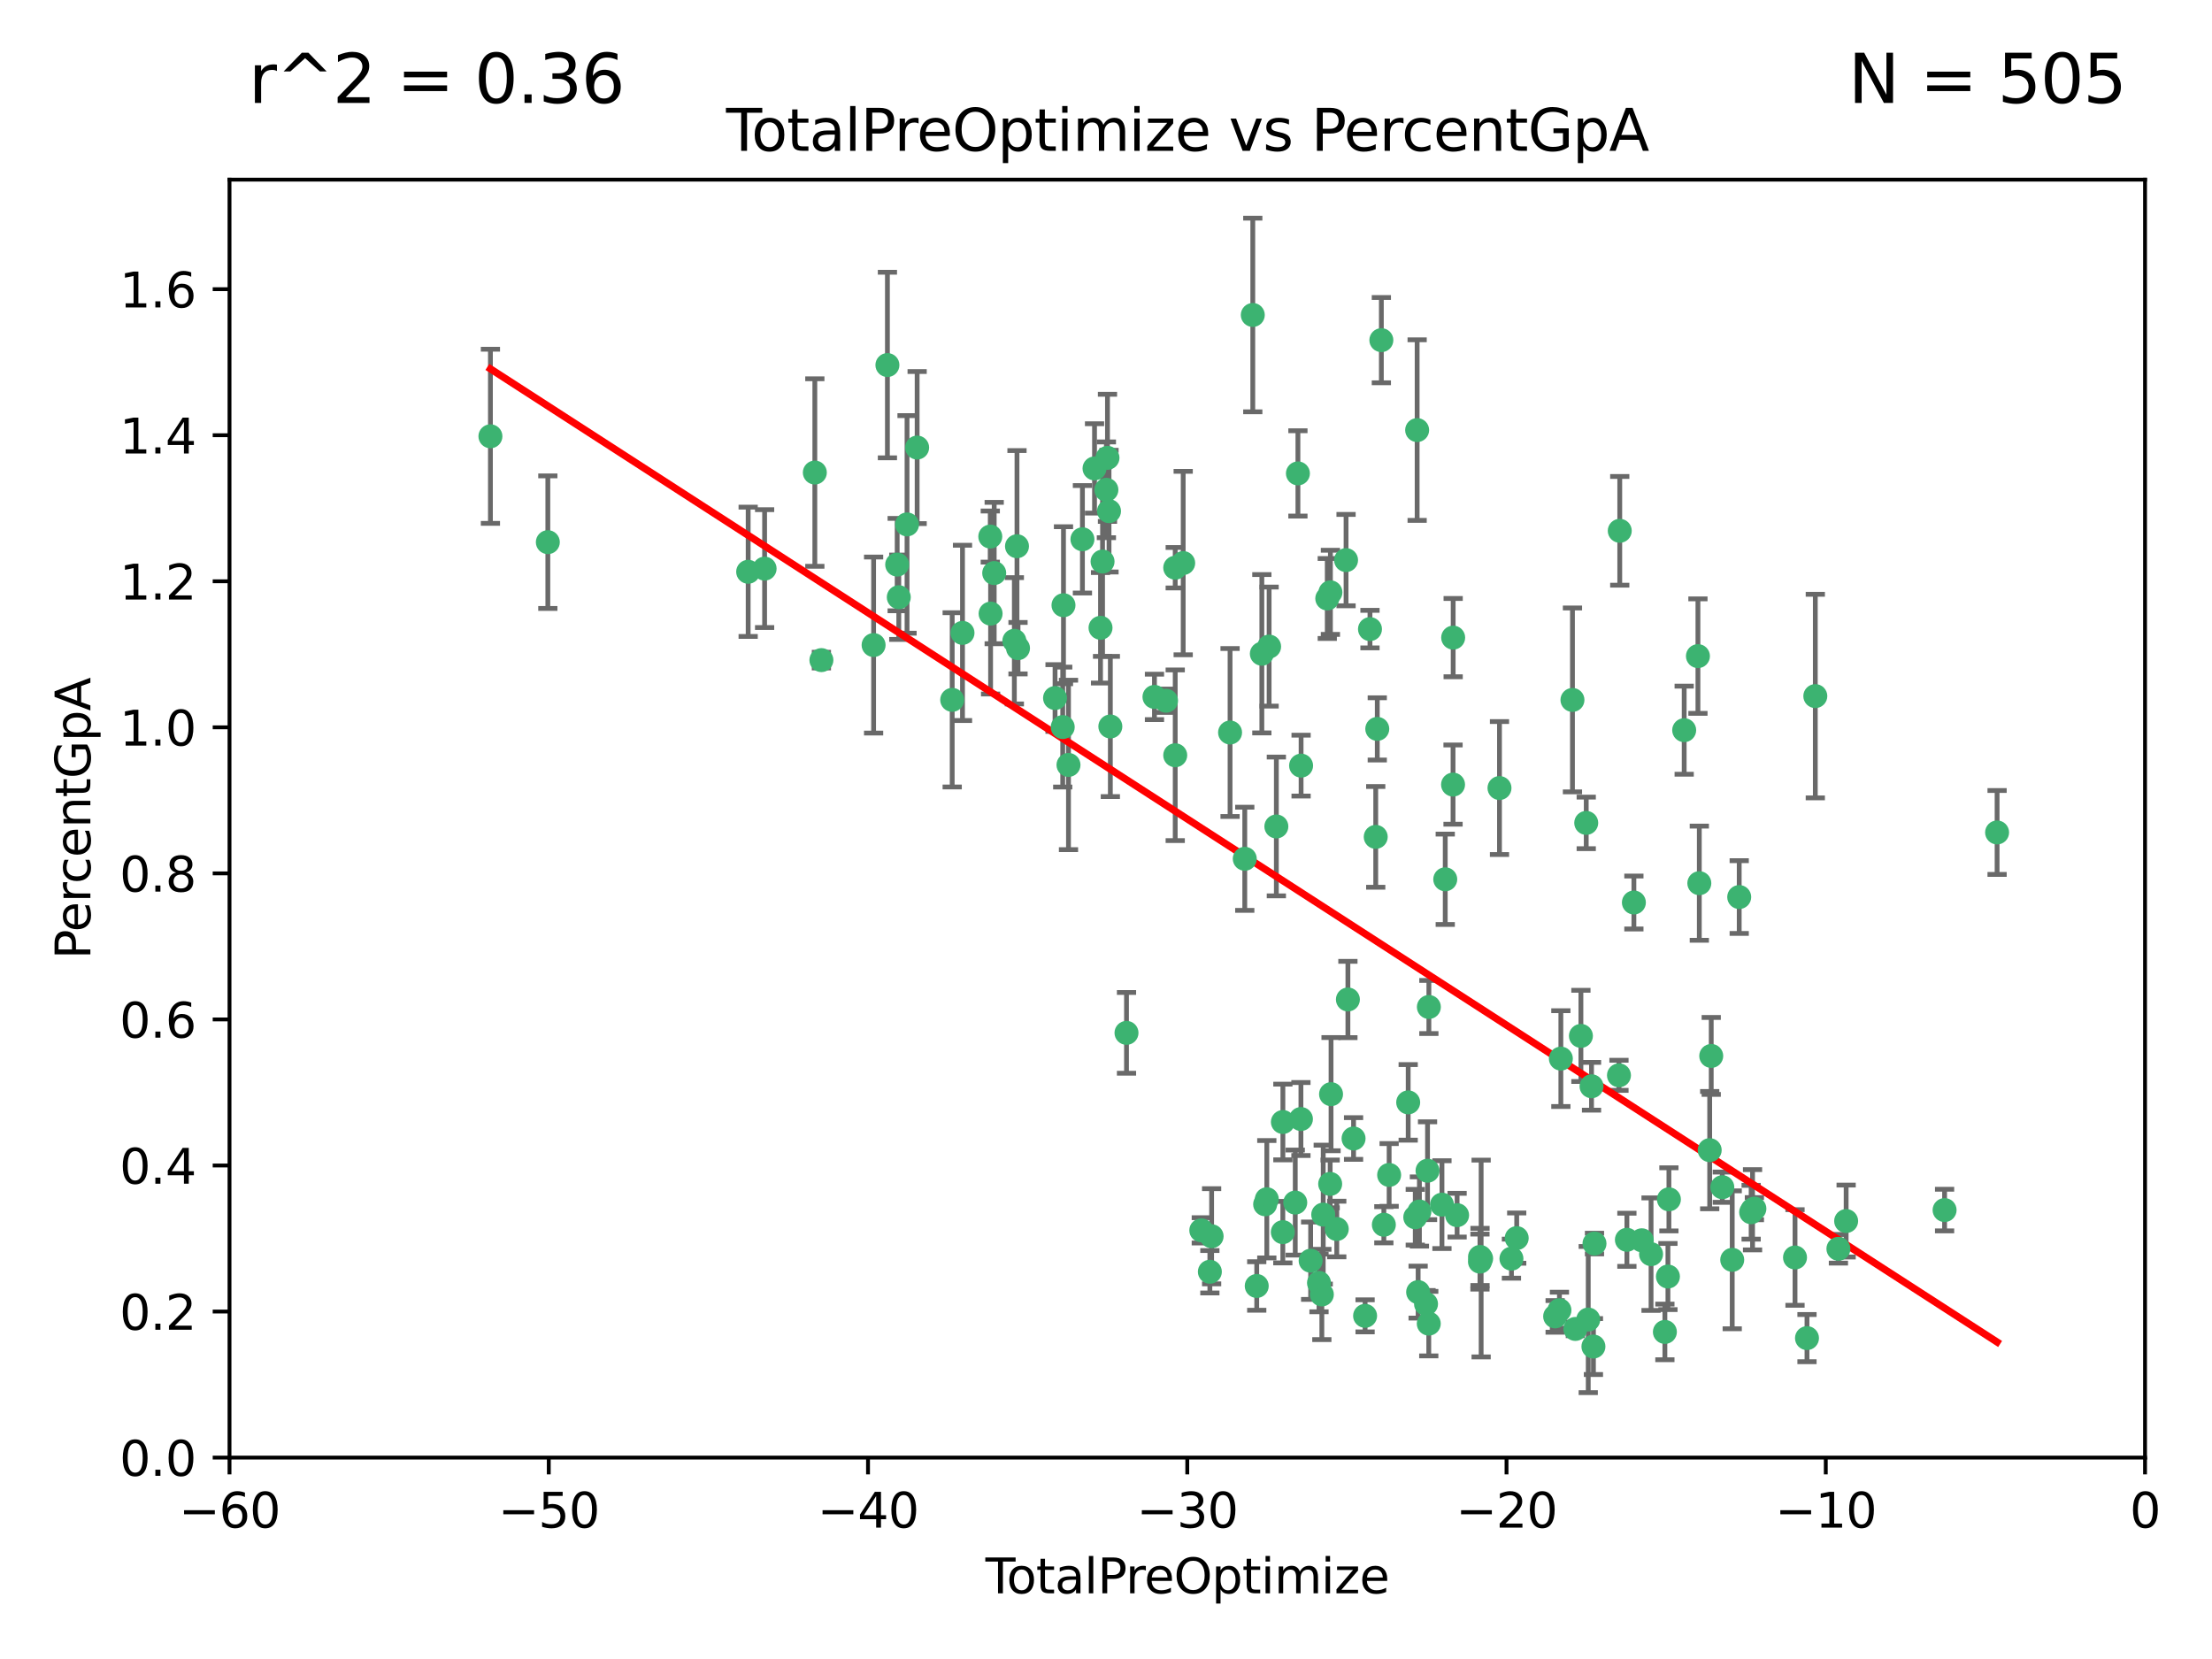 <?xml version="1.0" encoding="utf-8" standalone="no"?>
<!DOCTYPE svg PUBLIC "-//W3C//DTD SVG 1.1//EN"
  "http://www.w3.org/Graphics/SVG/1.1/DTD/svg11.dtd">
<svg xmlns:xlink="http://www.w3.org/1999/xlink" width="460.8pt" height="345.6pt" viewBox="0 0 460.8 345.6" xmlns="http://www.w3.org/2000/svg" version="1.1">
 <defs>
  <style type="text/css">*{stroke-linejoin: round; stroke-linecap: butt}</style>
 </defs>
 <g id="figure_1">
  <g id="patch_1">
   <path d="M 0 345.6 
L 460.8 345.6 
L 460.8 0 
L 0 0 
z
" style="fill: #ffffff"/>
  </g>
  <g id="axes_1">
   <g id="patch_2">
    <path d="M 47.81 303.64 
L 446.85 303.64 
L 446.85 37.422 
L 47.81 37.422 
z
" style="fill: #ffffff"/>
   </g>
   <g id="PathCollection_1">
    <defs>
     <path id="m065a252e0a" d="M 0 1.118 
C 0.297 1.118 0.581 1 0.791 0.791 
C 1 0.581 1.118 0.297 1.118 0 
C 1.118 -0.297 1 -0.581 0.791 -0.791 
C 0.581 -1 0.297 -1.118 0 -1.118 
C -0.297 -1.118 -0.581 -1 -0.791 -0.791 
C -1 -0.581 -1.118 -0.297 -1.118 0 
C -1.118 0.297 -1 0.581 -0.791 0.791 
C -0.581 1 -0.297 1.118 0 1.118 
z
" style="stroke: #3cb371"/>
    </defs>
    <g clip-path="url(#p1720cc94b7)">
     <use xlink:href="#m065a252e0a" x="102.164" y="90.888" style="fill: #3cb371; stroke: #3cb371"/>
     <use xlink:href="#m065a252e0a" x="114.124" y="112.942" style="fill: #3cb371; stroke: #3cb371"/>
     <use xlink:href="#m065a252e0a" x="155.856" y="119.112" style="fill: #3cb371; stroke: #3cb371"/>
     <use xlink:href="#m065a252e0a" x="159.282" y="118.454" style="fill: #3cb371; stroke: #3cb371"/>
     <use xlink:href="#m065a252e0a" x="169.745" y="98.439" style="fill: #3cb371; stroke: #3cb371"/>
     <use xlink:href="#m065a252e0a" x="171.112" y="137.512" style="fill: #3cb371; stroke: #3cb371"/>
     <use xlink:href="#m065a252e0a" x="181.987" y="134.376" style="fill: #3cb371; stroke: #3cb371"/>
     <use xlink:href="#m065a252e0a" x="184.865" y="76.047" style="fill: #3cb371; stroke: #3cb371"/>
     <use xlink:href="#m065a252e0a" x="186.9" y="117.614" style="fill: #3cb371; stroke: #3cb371"/>
     <use xlink:href="#m065a252e0a" x="187.234" y="124.412" style="fill: #3cb371; stroke: #3cb371"/>
     <use xlink:href="#m065a252e0a" x="188.952" y="109.243" style="fill: #3cb371; stroke: #3cb371"/>
     <use xlink:href="#m065a252e0a" x="191.057" y="93.234" style="fill: #3cb371; stroke: #3cb371"/>
     <use xlink:href="#m065a252e0a" x="198.36" y="145.792" style="fill: #3cb371; stroke: #3cb371"/>
     <use xlink:href="#m065a252e0a" x="200.507" y="131.841" style="fill: #3cb371; stroke: #3cb371"/>
     <use xlink:href="#m065a252e0a" x="206.294" y="111.775" style="fill: #3cb371; stroke: #3cb371"/>
     <use xlink:href="#m065a252e0a" x="206.359" y="127.827" style="fill: #3cb371; stroke: #3cb371"/>
     <use xlink:href="#m065a252e0a" x="207.111" y="119.376" style="fill: #3cb371; stroke: #3cb371"/>
     <use xlink:href="#m065a252e0a" x="211.307" y="133.489" style="fill: #3cb371; stroke: #3cb371"/>
     <use xlink:href="#m065a252e0a" x="211.857" y="113.791" style="fill: #3cb371; stroke: #3cb371"/>
     <use xlink:href="#m065a252e0a" x="212.071" y="135.027" style="fill: #3cb371; stroke: #3cb371"/>
     <use xlink:href="#m065a252e0a" x="219.785" y="145.415" style="fill: #3cb371; stroke: #3cb371"/>
     <use xlink:href="#m065a252e0a" x="221.385" y="151.463" style="fill: #3cb371; stroke: #3cb371"/>
     <use xlink:href="#m065a252e0a" x="221.544" y="126.078" style="fill: #3cb371; stroke: #3cb371"/>
     <use xlink:href="#m065a252e0a" x="222.586" y="159.348" style="fill: #3cb371; stroke: #3cb371"/>
     <use xlink:href="#m065a252e0a" x="225.49" y="112.342" style="fill: #3cb371; stroke: #3cb371"/>
     <use xlink:href="#m065a252e0a" x="228.01" y="97.58" style="fill: #3cb371; stroke: #3cb371"/>
     <use xlink:href="#m065a252e0a" x="229.259" y="130.782" style="fill: #3cb371; stroke: #3cb371"/>
     <use xlink:href="#m065a252e0a" x="229.683" y="116.981" style="fill: #3cb371; stroke: #3cb371"/>
     <use xlink:href="#m065a252e0a" x="230.481" y="102.036" style="fill: #3cb371; stroke: #3cb371"/>
     <use xlink:href="#m065a252e0a" x="230.709" y="95.379" style="fill: #3cb371; stroke: #3cb371"/>
     <use xlink:href="#m065a252e0a" x="231.029" y="106.481" style="fill: #3cb371; stroke: #3cb371"/>
     <use xlink:href="#m065a252e0a" x="231.305" y="151.339" style="fill: #3cb371; stroke: #3cb371"/>
     <use xlink:href="#m065a252e0a" x="234.671" y="215.165" style="fill: #3cb371; stroke: #3cb371"/>
     <use xlink:href="#m065a252e0a" x="240.496" y="145.177" style="fill: #3cb371; stroke: #3cb371"/>
     <use xlink:href="#m065a252e0a" x="242.911" y="145.973" style="fill: #3cb371; stroke: #3cb371"/>
     <use xlink:href="#m065a252e0a" x="244.821" y="118.263" style="fill: #3cb371; stroke: #3cb371"/>
     <use xlink:href="#m065a252e0a" x="244.821" y="157.336" style="fill: #3cb371; stroke: #3cb371"/>
     <use xlink:href="#m065a252e0a" x="246.481" y="117.295" style="fill: #3cb371; stroke: #3cb371"/>
     <use xlink:href="#m065a252e0a" x="250.252" y="256.302" style="fill: #3cb371; stroke: #3cb371"/>
     <use xlink:href="#m065a252e0a" x="252.037" y="264.929" style="fill: #3cb371; stroke: #3cb371"/>
     <use xlink:href="#m065a252e0a" x="252.403" y="257.534" style="fill: #3cb371; stroke: #3cb371"/>
     <use xlink:href="#m065a252e0a" x="256.245" y="152.594" style="fill: #3cb371; stroke: #3cb371"/>
     <use xlink:href="#m065a252e0a" x="259.308" y="178.902" style="fill: #3cb371; stroke: #3cb371"/>
     <use xlink:href="#m065a252e0a" x="260.978" y="65.615" style="fill: #3cb371; stroke: #3cb371"/>
     <use xlink:href="#m065a252e0a" x="261.801" y="267.892" style="fill: #3cb371; stroke: #3cb371"/>
     <use xlink:href="#m065a252e0a" x="262.865" y="136.185" style="fill: #3cb371; stroke: #3cb371"/>
     <use xlink:href="#m065a252e0a" x="263.552" y="250.873" style="fill: #3cb371; stroke: #3cb371"/>
     <use xlink:href="#m065a252e0a" x="263.9" y="249.822" style="fill: #3cb371; stroke: #3cb371"/>
     <use xlink:href="#m065a252e0a" x="264.38" y="134.696" style="fill: #3cb371; stroke: #3cb371"/>
     <use xlink:href="#m065a252e0a" x="265.888" y="172.168" style="fill: #3cb371; stroke: #3cb371"/>
     <use xlink:href="#m065a252e0a" x="267.235" y="256.678" style="fill: #3cb371; stroke: #3cb371"/>
     <use xlink:href="#m065a252e0a" x="267.248" y="233.733" style="fill: #3cb371; stroke: #3cb371"/>
     <use xlink:href="#m065a252e0a" x="269.825" y="250.516" style="fill: #3cb371; stroke: #3cb371"/>
     <use xlink:href="#m065a252e0a" x="270.381" y="98.62" style="fill: #3cb371; stroke: #3cb371"/>
     <use xlink:href="#m065a252e0a" x="271.007" y="233.111" style="fill: #3cb371; stroke: #3cb371"/>
     <use xlink:href="#m065a252e0a" x="271.041" y="159.493" style="fill: #3cb371; stroke: #3cb371"/>
     <use xlink:href="#m065a252e0a" x="273.031" y="262.628" style="fill: #3cb371; stroke: #3cb371"/>
     <use xlink:href="#m065a252e0a" x="274.773" y="267.254" style="fill: #3cb371; stroke: #3cb371"/>
     <use xlink:href="#m065a252e0a" x="275.364" y="269.657" style="fill: #3cb371; stroke: #3cb371"/>
     <use xlink:href="#m065a252e0a" x="275.651" y="253.027" style="fill: #3cb371; stroke: #3cb371"/>
     <use xlink:href="#m065a252e0a" x="276.495" y="124.676" style="fill: #3cb371; stroke: #3cb371"/>
     <use xlink:href="#m065a252e0a" x="277.098" y="246.632" style="fill: #3cb371; stroke: #3cb371"/>
     <use xlink:href="#m065a252e0a" x="277.15" y="123.393" style="fill: #3cb371; stroke: #3cb371"/>
     <use xlink:href="#m065a252e0a" x="277.281" y="227.934" style="fill: #3cb371; stroke: #3cb371"/>
     <use xlink:href="#m065a252e0a" x="278.473" y="256.025" style="fill: #3cb371; stroke: #3cb371"/>
     <use xlink:href="#m065a252e0a" x="280.408" y="116.68" style="fill: #3cb371; stroke: #3cb371"/>
     <use xlink:href="#m065a252e0a" x="280.793" y="208.21" style="fill: #3cb371; stroke: #3cb371"/>
     <use xlink:href="#m065a252e0a" x="281.973" y="237.171" style="fill: #3cb371; stroke: #3cb371"/>
     <use xlink:href="#m065a252e0a" x="284.374" y="274.114" style="fill: #3cb371; stroke: #3cb371"/>
     <use xlink:href="#m065a252e0a" x="285.392" y="131.055" style="fill: #3cb371; stroke: #3cb371"/>
     <use xlink:href="#m065a252e0a" x="286.59" y="174.337" style="fill: #3cb371; stroke: #3cb371"/>
     <use xlink:href="#m065a252e0a" x="286.911" y="151.842" style="fill: #3cb371; stroke: #3cb371"/>
     <use xlink:href="#m065a252e0a" x="287.761" y="70.861" style="fill: #3cb371; stroke: #3cb371"/>
     <use xlink:href="#m065a252e0a" x="288.281" y="255.135" style="fill: #3cb371; stroke: #3cb371"/>
     <use xlink:href="#m065a252e0a" x="289.384" y="244.763" style="fill: #3cb371; stroke: #3cb371"/>
     <use xlink:href="#m065a252e0a" x="293.351" y="229.645" style="fill: #3cb371; stroke: #3cb371"/>
     <use xlink:href="#m065a252e0a" x="294.826" y="253.571" style="fill: #3cb371; stroke: #3cb371"/>
     <use xlink:href="#m065a252e0a" x="295.217" y="89.595" style="fill: #3cb371; stroke: #3cb371"/>
     <use xlink:href="#m065a252e0a" x="295.423" y="269.168" style="fill: #3cb371; stroke: #3cb371"/>
     <use xlink:href="#m065a252e0a" x="295.69" y="252.376" style="fill: #3cb371; stroke: #3cb371"/>
     <use xlink:href="#m065a252e0a" x="297.068" y="271.638" style="fill: #3cb371; stroke: #3cb371"/>
     <use xlink:href="#m065a252e0a" x="297.382" y="243.883" style="fill: #3cb371; stroke: #3cb371"/>
     <use xlink:href="#m065a252e0a" x="297.639" y="275.736" style="fill: #3cb371; stroke: #3cb371"/>
     <use xlink:href="#m065a252e0a" x="297.66" y="209.773" style="fill: #3cb371; stroke: #3cb371"/>
     <use xlink:href="#m065a252e0a" x="300.387" y="250.951" style="fill: #3cb371; stroke: #3cb371"/>
     <use xlink:href="#m065a252e0a" x="301.071" y="183.172" style="fill: #3cb371; stroke: #3cb371"/>
     <use xlink:href="#m065a252e0a" x="302.695" y="163.444" style="fill: #3cb371; stroke: #3cb371"/>
     <use xlink:href="#m065a252e0a" x="302.721" y="132.827" style="fill: #3cb371; stroke: #3cb371"/>
     <use xlink:href="#m065a252e0a" x="303.542" y="253.142" style="fill: #3cb371; stroke: #3cb371"/>
     <use xlink:href="#m065a252e0a" x="308.303" y="262.816" style="fill: #3cb371; stroke: #3cb371"/>
     <use xlink:href="#m065a252e0a" x="308.316" y="261.839" style="fill: #3cb371; stroke: #3cb371"/>
     <use xlink:href="#m065a252e0a" x="308.548" y="262.174" style="fill: #3cb371; stroke: #3cb371"/>
     <use xlink:href="#m065a252e0a" x="312.371" y="164.163" style="fill: #3cb371; stroke: #3cb371"/>
     <use xlink:href="#m065a252e0a" x="314.861" y="262.202" style="fill: #3cb371; stroke: #3cb371"/>
     <use xlink:href="#m065a252e0a" x="315.958" y="257.921" style="fill: #3cb371; stroke: #3cb371"/>
     <use xlink:href="#m065a252e0a" x="323.966" y="274.228" style="fill: #3cb371; stroke: #3cb371"/>
     <use xlink:href="#m065a252e0a" x="324.859" y="272.938" style="fill: #3cb371; stroke: #3cb371"/>
     <use xlink:href="#m065a252e0a" x="325.156" y="220.526" style="fill: #3cb371; stroke: #3cb371"/>
     <use xlink:href="#m065a252e0a" x="327.572" y="145.808" style="fill: #3cb371; stroke: #3cb371"/>
     <use xlink:href="#m065a252e0a" x="328.176" y="276.843" style="fill: #3cb371; stroke: #3cb371"/>
     <use xlink:href="#m065a252e0a" x="329.333" y="215.797" style="fill: #3cb371; stroke: #3cb371"/>
     <use xlink:href="#m065a252e0a" x="330.441" y="171.425" style="fill: #3cb371; stroke: #3cb371"/>
     <use xlink:href="#m065a252e0a" x="330.86" y="274.885" style="fill: #3cb371; stroke: #3cb371"/>
     <use xlink:href="#m065a252e0a" x="331.543" y="226.289" style="fill: #3cb371; stroke: #3cb371"/>
     <use xlink:href="#m065a252e0a" x="331.94" y="280.509" style="fill: #3cb371; stroke: #3cb371"/>
     <use xlink:href="#m065a252e0a" x="332.161" y="259.054" style="fill: #3cb371; stroke: #3cb371"/>
     <use xlink:href="#m065a252e0a" x="337.261" y="224.007" style="fill: #3cb371; stroke: #3cb371"/>
     <use xlink:href="#m065a252e0a" x="337.425" y="110.578" style="fill: #3cb371; stroke: #3cb371"/>
     <use xlink:href="#m065a252e0a" x="338.911" y="258.27" style="fill: #3cb371; stroke: #3cb371"/>
     <use xlink:href="#m065a252e0a" x="340.369" y="188.006" style="fill: #3cb371; stroke: #3cb371"/>
     <use xlink:href="#m065a252e0a" x="342.014" y="258.372" style="fill: #3cb371; stroke: #3cb371"/>
     <use xlink:href="#m065a252e0a" x="343.946" y="261.265" style="fill: #3cb371; stroke: #3cb371"/>
     <use xlink:href="#m065a252e0a" x="346.827" y="277.465" style="fill: #3cb371; stroke: #3cb371"/>
     <use xlink:href="#m065a252e0a" x="347.461" y="265.925" style="fill: #3cb371; stroke: #3cb371"/>
     <use xlink:href="#m065a252e0a" x="347.665" y="249.843" style="fill: #3cb371; stroke: #3cb371"/>
     <use xlink:href="#m065a252e0a" x="350.846" y="152.109" style="fill: #3cb371; stroke: #3cb371"/>
     <use xlink:href="#m065a252e0a" x="353.711" y="136.681" style="fill: #3cb371; stroke: #3cb371"/>
     <use xlink:href="#m065a252e0a" x="353.999" y="183.985" style="fill: #3cb371; stroke: #3cb371"/>
     <use xlink:href="#m065a252e0a" x="356.161" y="239.596" style="fill: #3cb371; stroke: #3cb371"/>
     <use xlink:href="#m065a252e0a" x="356.481" y="219.972" style="fill: #3cb371; stroke: #3cb371"/>
     <use xlink:href="#m065a252e0a" x="358.788" y="247.315" style="fill: #3cb371; stroke: #3cb371"/>
     <use xlink:href="#m065a252e0a" x="360.854" y="262.444" style="fill: #3cb371; stroke: #3cb371"/>
     <use xlink:href="#m065a252e0a" x="362.311" y="186.871" style="fill: #3cb371; stroke: #3cb371"/>
     <use xlink:href="#m065a252e0a" x="364.795" y="252.531" style="fill: #3cb371; stroke: #3cb371"/>
     <use xlink:href="#m065a252e0a" x="365.087" y="252.017" style="fill: #3cb371; stroke: #3cb371"/>
     <use xlink:href="#m065a252e0a" x="365.473" y="251.787" style="fill: #3cb371; stroke: #3cb371"/>
     <use xlink:href="#m065a252e0a" x="373.935" y="261.957" style="fill: #3cb371; stroke: #3cb371"/>
     <use xlink:href="#m065a252e0a" x="376.429" y="278.754" style="fill: #3cb371; stroke: #3cb371"/>
     <use xlink:href="#m065a252e0a" x="378.163" y="145.01" style="fill: #3cb371; stroke: #3cb371"/>
     <use xlink:href="#m065a252e0a" x="382.976" y="260.146" style="fill: #3cb371; stroke: #3cb371"/>
     <use xlink:href="#m065a252e0a" x="384.585" y="254.366" style="fill: #3cb371; stroke: #3cb371"/>
     <use xlink:href="#m065a252e0a" x="405.093" y="252.079" style="fill: #3cb371; stroke: #3cb371"/>
     <use xlink:href="#m065a252e0a" x="416.031" y="173.415" style="fill: #3cb371; stroke: #3cb371"/>
    </g>
   </g>
   <g id="matplotlib.axis_1">
    <g id="xtick_1">
     <g id="line2d_1">
      <defs>
       <path id="mf554c9b008" d="M 0 0 
L 0 3.5 
" style="stroke: #000000; stroke-width: 0.8"/>
      </defs>
      <g>
       <use xlink:href="#mf554c9b008" x="47.81" y="303.64" style="stroke: #000000; stroke-width: 0.8"/>
      </g>
     </g>
     <g id="text_1">
      <!-- −60 -->
      <g transform="translate(37.258 318.238)scale(0.1 -0.1)">
       <defs>
        <path id="DejaVuSans-2212" d="M 678 2272 
L 4684 2272 
L 4684 1741 
L 678 1741 
L 678 2272 
z
" transform="scale(0.016)"/>
        <path id="DejaVuSans-36" d="M 2113 2584 
Q 1688 2584 1439 2293 
Q 1191 2003 1191 1497 
Q 1191 994 1439 701 
Q 1688 409 2113 409 
Q 2538 409 2786 701 
Q 3034 994 3034 1497 
Q 3034 2003 2786 2293 
Q 2538 2584 2113 2584 
z
M 3366 4563 
L 3366 3988 
Q 3128 4100 2886 4159 
Q 2644 4219 2406 4219 
Q 1781 4219 1451 3797 
Q 1122 3375 1075 2522 
Q 1259 2794 1537 2939 
Q 1816 3084 2150 3084 
Q 2853 3084 3261 2657 
Q 3669 2231 3669 1497 
Q 3669 778 3244 343 
Q 2819 -91 2113 -91 
Q 1303 -91 875 529 
Q 447 1150 447 2328 
Q 447 3434 972 4092 
Q 1497 4750 2381 4750 
Q 2619 4750 2861 4703 
Q 3103 4656 3366 4563 
z
" transform="scale(0.016)"/>
        <path id="DejaVuSans-30" d="M 2034 4250 
Q 1547 4250 1301 3770 
Q 1056 3291 1056 2328 
Q 1056 1369 1301 889 
Q 1547 409 2034 409 
Q 2525 409 2770 889 
Q 3016 1369 3016 2328 
Q 3016 3291 2770 3770 
Q 2525 4250 2034 4250 
z
M 2034 4750 
Q 2819 4750 3233 4129 
Q 3647 3509 3647 2328 
Q 3647 1150 3233 529 
Q 2819 -91 2034 -91 
Q 1250 -91 836 529 
Q 422 1150 422 2328 
Q 422 3509 836 4129 
Q 1250 4750 2034 4750 
z
" transform="scale(0.016)"/>
       </defs>
       <use xlink:href="#DejaVuSans-2212"/>
       <use xlink:href="#DejaVuSans-36" x="83.789"/>
       <use xlink:href="#DejaVuSans-30" x="147.412"/>
      </g>
     </g>
    </g>
    <g id="xtick_2">
     <g id="line2d_2">
      <g>
       <use xlink:href="#mf554c9b008" x="114.317" y="303.64" style="stroke: #000000; stroke-width: 0.8"/>
      </g>
     </g>
     <g id="text_2">
      <!-- −50 -->
      <g transform="translate(103.764 318.238)scale(0.1 -0.1)">
       <defs>
        <path id="DejaVuSans-35" d="M 691 4666 
L 3169 4666 
L 3169 4134 
L 1269 4134 
L 1269 2991 
Q 1406 3038 1543 3061 
Q 1681 3084 1819 3084 
Q 2600 3084 3056 2656 
Q 3513 2228 3513 1497 
Q 3513 744 3044 326 
Q 2575 -91 1722 -91 
Q 1428 -91 1123 -41 
Q 819 9 494 109 
L 494 744 
Q 775 591 1075 516 
Q 1375 441 1709 441 
Q 2250 441 2565 725 
Q 2881 1009 2881 1497 
Q 2881 1984 2565 2268 
Q 2250 2553 1709 2553 
Q 1456 2553 1204 2497 
Q 953 2441 691 2322 
L 691 4666 
z
" transform="scale(0.016)"/>
       </defs>
       <use xlink:href="#DejaVuSans-2212"/>
       <use xlink:href="#DejaVuSans-35" x="83.789"/>
       <use xlink:href="#DejaVuSans-30" x="147.412"/>
      </g>
     </g>
    </g>
    <g id="xtick_3">
     <g id="line2d_3">
      <g>
       <use xlink:href="#mf554c9b008" x="180.823" y="303.64" style="stroke: #000000; stroke-width: 0.8"/>
      </g>
     </g>
     <g id="text_3">
      <!-- −40 -->
      <g transform="translate(170.271 318.238)scale(0.1 -0.1)">
       <defs>
        <path id="DejaVuSans-34" d="M 2419 4116 
L 825 1625 
L 2419 1625 
L 2419 4116 
z
M 2253 4666 
L 3047 4666 
L 3047 1625 
L 3713 1625 
L 3713 1100 
L 3047 1100 
L 3047 0 
L 2419 0 
L 2419 1100 
L 313 1100 
L 313 1709 
L 2253 4666 
z
" transform="scale(0.016)"/>
       </defs>
       <use xlink:href="#DejaVuSans-2212"/>
       <use xlink:href="#DejaVuSans-34" x="83.789"/>
       <use xlink:href="#DejaVuSans-30" x="147.412"/>
      </g>
     </g>
    </g>
    <g id="xtick_4">
     <g id="line2d_4">
      <g>
       <use xlink:href="#mf554c9b008" x="247.33" y="303.64" style="stroke: #000000; stroke-width: 0.8"/>
      </g>
     </g>
     <g id="text_4">
      <!-- −30 -->
      <g transform="translate(236.778 318.238)scale(0.1 -0.1)">
       <defs>
        <path id="DejaVuSans-33" d="M 2597 2516 
Q 3050 2419 3304 2112 
Q 3559 1806 3559 1356 
Q 3559 666 3084 287 
Q 2609 -91 1734 -91 
Q 1441 -91 1130 -33 
Q 819 25 488 141 
L 488 750 
Q 750 597 1062 519 
Q 1375 441 1716 441 
Q 2309 441 2620 675 
Q 2931 909 2931 1356 
Q 2931 1769 2642 2001 
Q 2353 2234 1838 2234 
L 1294 2234 
L 1294 2753 
L 1863 2753 
Q 2328 2753 2575 2939 
Q 2822 3125 2822 3475 
Q 2822 3834 2567 4026 
Q 2313 4219 1838 4219 
Q 1578 4219 1281 4162 
Q 984 4106 628 3988 
L 628 4550 
Q 988 4650 1302 4700 
Q 1616 4750 1894 4750 
Q 2613 4750 3031 4423 
Q 3450 4097 3450 3541 
Q 3450 3153 3228 2886 
Q 3006 2619 2597 2516 
z
" transform="scale(0.016)"/>
       </defs>
       <use xlink:href="#DejaVuSans-2212"/>
       <use xlink:href="#DejaVuSans-33" x="83.789"/>
       <use xlink:href="#DejaVuSans-30" x="147.412"/>
      </g>
     </g>
    </g>
    <g id="xtick_5">
     <g id="line2d_5">
      <g>
       <use xlink:href="#mf554c9b008" x="313.837" y="303.64" style="stroke: #000000; stroke-width: 0.8"/>
      </g>
     </g>
     <g id="text_5">
      <!-- −20 -->
      <g transform="translate(303.284 318.238)scale(0.1 -0.1)">
       <defs>
        <path id="DejaVuSans-32" d="M 1228 531 
L 3431 531 
L 3431 0 
L 469 0 
L 469 531 
Q 828 903 1448 1529 
Q 2069 2156 2228 2338 
Q 2531 2678 2651 2914 
Q 2772 3150 2772 3378 
Q 2772 3750 2511 3984 
Q 2250 4219 1831 4219 
Q 1534 4219 1204 4116 
Q 875 4013 500 3803 
L 500 4441 
Q 881 4594 1212 4672 
Q 1544 4750 1819 4750 
Q 2544 4750 2975 4387 
Q 3406 4025 3406 3419 
Q 3406 3131 3298 2873 
Q 3191 2616 2906 2266 
Q 2828 2175 2409 1742 
Q 1991 1309 1228 531 
z
" transform="scale(0.016)"/>
       </defs>
       <use xlink:href="#DejaVuSans-2212"/>
       <use xlink:href="#DejaVuSans-32" x="83.789"/>
       <use xlink:href="#DejaVuSans-30" x="147.412"/>
      </g>
     </g>
    </g>
    <g id="xtick_6">
     <g id="line2d_6">
      <g>
       <use xlink:href="#mf554c9b008" x="380.343" y="303.64" style="stroke: #000000; stroke-width: 0.8"/>
      </g>
     </g>
     <g id="text_6">
      <!-- −10 -->
      <g transform="translate(369.791 318.238)scale(0.1 -0.1)">
       <defs>
        <path id="DejaVuSans-31" d="M 794 531 
L 1825 531 
L 1825 4091 
L 703 3866 
L 703 4441 
L 1819 4666 
L 2450 4666 
L 2450 531 
L 3481 531 
L 3481 0 
L 794 0 
L 794 531 
z
" transform="scale(0.016)"/>
       </defs>
       <use xlink:href="#DejaVuSans-2212"/>
       <use xlink:href="#DejaVuSans-31" x="83.789"/>
       <use xlink:href="#DejaVuSans-30" x="147.412"/>
      </g>
     </g>
    </g>
    <g id="xtick_7">
     <g id="line2d_7">
      <g>
       <use xlink:href="#mf554c9b008" x="446.85" y="303.64" style="stroke: #000000; stroke-width: 0.8"/>
      </g>
     </g>
     <g id="text_7">
      <!-- 0 -->
      <g transform="translate(443.669 318.238)scale(0.1 -0.1)">
       <use xlink:href="#DejaVuSans-30"/>
      </g>
     </g>
    </g>
    <g id="text_8">
     <!-- TotalPreOptimize -->
     <g transform="translate(205.287 331.917)scale(0.1 -0.1)">
      <defs>
       <path id="DejaVuSans-54" d="M -19 4666 
L 3928 4666 
L 3928 4134 
L 2272 4134 
L 2272 0 
L 1638 0 
L 1638 4134 
L -19 4134 
L -19 4666 
z
" transform="scale(0.016)"/>
       <path id="DejaVuSans-6f" d="M 1959 3097 
Q 1497 3097 1228 2736 
Q 959 2375 959 1747 
Q 959 1119 1226 758 
Q 1494 397 1959 397 
Q 2419 397 2687 759 
Q 2956 1122 2956 1747 
Q 2956 2369 2687 2733 
Q 2419 3097 1959 3097 
z
M 1959 3584 
Q 2709 3584 3137 3096 
Q 3566 2609 3566 1747 
Q 3566 888 3137 398 
Q 2709 -91 1959 -91 
Q 1206 -91 779 398 
Q 353 888 353 1747 
Q 353 2609 779 3096 
Q 1206 3584 1959 3584 
z
" transform="scale(0.016)"/>
       <path id="DejaVuSans-74" d="M 1172 4494 
L 1172 3500 
L 2356 3500 
L 2356 3053 
L 1172 3053 
L 1172 1153 
Q 1172 725 1289 603 
Q 1406 481 1766 481 
L 2356 481 
L 2356 0 
L 1766 0 
Q 1100 0 847 248 
Q 594 497 594 1153 
L 594 3053 
L 172 3053 
L 172 3500 
L 594 3500 
L 594 4494 
L 1172 4494 
z
" transform="scale(0.016)"/>
       <path id="DejaVuSans-61" d="M 2194 1759 
Q 1497 1759 1228 1600 
Q 959 1441 959 1056 
Q 959 750 1161 570 
Q 1363 391 1709 391 
Q 2188 391 2477 730 
Q 2766 1069 2766 1631 
L 2766 1759 
L 2194 1759 
z
M 3341 1997 
L 3341 0 
L 2766 0 
L 2766 531 
Q 2569 213 2275 61 
Q 1981 -91 1556 -91 
Q 1019 -91 701 211 
Q 384 513 384 1019 
Q 384 1609 779 1909 
Q 1175 2209 1959 2209 
L 2766 2209 
L 2766 2266 
Q 2766 2663 2505 2880 
Q 2244 3097 1772 3097 
Q 1472 3097 1187 3025 
Q 903 2953 641 2809 
L 641 3341 
Q 956 3463 1253 3523 
Q 1550 3584 1831 3584 
Q 2591 3584 2966 3190 
Q 3341 2797 3341 1997 
z
" transform="scale(0.016)"/>
       <path id="DejaVuSans-6c" d="M 603 4863 
L 1178 4863 
L 1178 0 
L 603 0 
L 603 4863 
z
" transform="scale(0.016)"/>
       <path id="DejaVuSans-50" d="M 1259 4147 
L 1259 2394 
L 2053 2394 
Q 2494 2394 2734 2622 
Q 2975 2850 2975 3272 
Q 2975 3691 2734 3919 
Q 2494 4147 2053 4147 
L 1259 4147 
z
M 628 4666 
L 2053 4666 
Q 2838 4666 3239 4311 
Q 3641 3956 3641 3272 
Q 3641 2581 3239 2228 
Q 2838 1875 2053 1875 
L 1259 1875 
L 1259 0 
L 628 0 
L 628 4666 
z
" transform="scale(0.016)"/>
       <path id="DejaVuSans-72" d="M 2631 2963 
Q 2534 3019 2420 3045 
Q 2306 3072 2169 3072 
Q 1681 3072 1420 2755 
Q 1159 2438 1159 1844 
L 1159 0 
L 581 0 
L 581 3500 
L 1159 3500 
L 1159 2956 
Q 1341 3275 1631 3429 
Q 1922 3584 2338 3584 
Q 2397 3584 2469 3576 
Q 2541 3569 2628 3553 
L 2631 2963 
z
" transform="scale(0.016)"/>
       <path id="DejaVuSans-65" d="M 3597 1894 
L 3597 1613 
L 953 1613 
Q 991 1019 1311 708 
Q 1631 397 2203 397 
Q 2534 397 2845 478 
Q 3156 559 3463 722 
L 3463 178 
Q 3153 47 2828 -22 
Q 2503 -91 2169 -91 
Q 1331 -91 842 396 
Q 353 884 353 1716 
Q 353 2575 817 3079 
Q 1281 3584 2069 3584 
Q 2775 3584 3186 3129 
Q 3597 2675 3597 1894 
z
M 3022 2063 
Q 3016 2534 2758 2815 
Q 2500 3097 2075 3097 
Q 1594 3097 1305 2825 
Q 1016 2553 972 2059 
L 3022 2063 
z
" transform="scale(0.016)"/>
       <path id="DejaVuSans-4f" d="M 2522 4238 
Q 1834 4238 1429 3725 
Q 1025 3213 1025 2328 
Q 1025 1447 1429 934 
Q 1834 422 2522 422 
Q 3209 422 3611 934 
Q 4013 1447 4013 2328 
Q 4013 3213 3611 3725 
Q 3209 4238 2522 4238 
z
M 2522 4750 
Q 3503 4750 4090 4092 
Q 4678 3434 4678 2328 
Q 4678 1225 4090 567 
Q 3503 -91 2522 -91 
Q 1538 -91 948 565 
Q 359 1222 359 2328 
Q 359 3434 948 4092 
Q 1538 4750 2522 4750 
z
" transform="scale(0.016)"/>
       <path id="DejaVuSans-70" d="M 1159 525 
L 1159 -1331 
L 581 -1331 
L 581 3500 
L 1159 3500 
L 1159 2969 
Q 1341 3281 1617 3432 
Q 1894 3584 2278 3584 
Q 2916 3584 3314 3078 
Q 3713 2572 3713 1747 
Q 3713 922 3314 415 
Q 2916 -91 2278 -91 
Q 1894 -91 1617 61 
Q 1341 213 1159 525 
z
M 3116 1747 
Q 3116 2381 2855 2742 
Q 2594 3103 2138 3103 
Q 1681 3103 1420 2742 
Q 1159 2381 1159 1747 
Q 1159 1113 1420 752 
Q 1681 391 2138 391 
Q 2594 391 2855 752 
Q 3116 1113 3116 1747 
z
" transform="scale(0.016)"/>
       <path id="DejaVuSans-69" d="M 603 3500 
L 1178 3500 
L 1178 0 
L 603 0 
L 603 3500 
z
M 603 4863 
L 1178 4863 
L 1178 4134 
L 603 4134 
L 603 4863 
z
" transform="scale(0.016)"/>
       <path id="DejaVuSans-6d" d="M 3328 2828 
Q 3544 3216 3844 3400 
Q 4144 3584 4550 3584 
Q 5097 3584 5394 3201 
Q 5691 2819 5691 2113 
L 5691 0 
L 5113 0 
L 5113 2094 
Q 5113 2597 4934 2840 
Q 4756 3084 4391 3084 
Q 3944 3084 3684 2787 
Q 3425 2491 3425 1978 
L 3425 0 
L 2847 0 
L 2847 2094 
Q 2847 2600 2669 2842 
Q 2491 3084 2119 3084 
Q 1678 3084 1418 2786 
Q 1159 2488 1159 1978 
L 1159 0 
L 581 0 
L 581 3500 
L 1159 3500 
L 1159 2956 
Q 1356 3278 1631 3431 
Q 1906 3584 2284 3584 
Q 2666 3584 2933 3390 
Q 3200 3197 3328 2828 
z
" transform="scale(0.016)"/>
       <path id="DejaVuSans-7a" d="M 353 3500 
L 3084 3500 
L 3084 2975 
L 922 459 
L 3084 459 
L 3084 0 
L 275 0 
L 275 525 
L 2438 3041 
L 353 3041 
L 353 3500 
z
" transform="scale(0.016)"/>
      </defs>
      <use xlink:href="#DejaVuSans-54"/>
      <use xlink:href="#DejaVuSans-6f" x="44.084"/>
      <use xlink:href="#DejaVuSans-74" x="105.266"/>
      <use xlink:href="#DejaVuSans-61" x="144.475"/>
      <use xlink:href="#DejaVuSans-6c" x="205.754"/>
      <use xlink:href="#DejaVuSans-50" x="233.537"/>
      <use xlink:href="#DejaVuSans-72" x="292.09"/>
      <use xlink:href="#DejaVuSans-65" x="330.953"/>
      <use xlink:href="#DejaVuSans-4f" x="392.477"/>
      <use xlink:href="#DejaVuSans-70" x="471.188"/>
      <use xlink:href="#DejaVuSans-74" x="534.664"/>
      <use xlink:href="#DejaVuSans-69" x="573.873"/>
      <use xlink:href="#DejaVuSans-6d" x="601.656"/>
      <use xlink:href="#DejaVuSans-69" x="699.068"/>
      <use xlink:href="#DejaVuSans-7a" x="726.852"/>
      <use xlink:href="#DejaVuSans-65" x="779.342"/>
     </g>
    </g>
   </g>
   <g id="matplotlib.axis_2">
    <g id="ytick_1">
     <g id="line2d_8">
      <defs>
       <path id="ma03af21c01" d="M 0 0 
L -3.5 0 
" style="stroke: #000000; stroke-width: 0.8"/>
      </defs>
      <g>
       <use xlink:href="#ma03af21c01" x="47.81" y="303.64" style="stroke: #000000; stroke-width: 0.8"/>
      </g>
     </g>
     <g id="text_9">
      <!-- 0.0 -->
      <g transform="translate(24.907 307.439)scale(0.1 -0.1)">
       <defs>
        <path id="DejaVuSans-2e" d="M 684 794 
L 1344 794 
L 1344 0 
L 684 0 
L 684 794 
z
" transform="scale(0.016)"/>
       </defs>
       <use xlink:href="#DejaVuSans-30"/>
       <use xlink:href="#DejaVuSans-2e" x="63.623"/>
       <use xlink:href="#DejaVuSans-30" x="95.41"/>
      </g>
     </g>
    </g>
    <g id="ytick_2">
     <g id="line2d_9">
      <g>
       <use xlink:href="#ma03af21c01" x="47.81" y="273.215" style="stroke: #000000; stroke-width: 0.8"/>
      </g>
     </g>
     <g id="text_10">
      <!-- 0.2 -->
      <g transform="translate(24.907 277.014)scale(0.1 -0.1)">
       <use xlink:href="#DejaVuSans-30"/>
       <use xlink:href="#DejaVuSans-2e" x="63.623"/>
       <use xlink:href="#DejaVuSans-32" x="95.41"/>
      </g>
     </g>
    </g>
    <g id="ytick_3">
     <g id="line2d_10">
      <g>
       <use xlink:href="#ma03af21c01" x="47.81" y="242.79" style="stroke: #000000; stroke-width: 0.8"/>
      </g>
     </g>
     <g id="text_11">
      <!-- 0.4 -->
      <g transform="translate(24.907 246.589)scale(0.1 -0.1)">
       <use xlink:href="#DejaVuSans-30"/>
       <use xlink:href="#DejaVuSans-2e" x="63.623"/>
       <use xlink:href="#DejaVuSans-34" x="95.41"/>
      </g>
     </g>
    </g>
    <g id="ytick_4">
     <g id="line2d_11">
      <g>
       <use xlink:href="#ma03af21c01" x="47.81" y="212.365" style="stroke: #000000; stroke-width: 0.8"/>
      </g>
     </g>
     <g id="text_12">
      <!-- 0.6 -->
      <g transform="translate(24.907 216.164)scale(0.1 -0.1)">
       <use xlink:href="#DejaVuSans-30"/>
       <use xlink:href="#DejaVuSans-2e" x="63.623"/>
       <use xlink:href="#DejaVuSans-36" x="95.41"/>
      </g>
     </g>
    </g>
    <g id="ytick_5">
     <g id="line2d_12">
      <g>
       <use xlink:href="#ma03af21c01" x="47.81" y="181.94" style="stroke: #000000; stroke-width: 0.8"/>
      </g>
     </g>
     <g id="text_13">
      <!-- 0.8 -->
      <g transform="translate(24.907 185.739)scale(0.1 -0.1)">
       <defs>
        <path id="DejaVuSans-38" d="M 2034 2216 
Q 1584 2216 1326 1975 
Q 1069 1734 1069 1313 
Q 1069 891 1326 650 
Q 1584 409 2034 409 
Q 2484 409 2743 651 
Q 3003 894 3003 1313 
Q 3003 1734 2745 1975 
Q 2488 2216 2034 2216 
z
M 1403 2484 
Q 997 2584 770 2862 
Q 544 3141 544 3541 
Q 544 4100 942 4425 
Q 1341 4750 2034 4750 
Q 2731 4750 3128 4425 
Q 3525 4100 3525 3541 
Q 3525 3141 3298 2862 
Q 3072 2584 2669 2484 
Q 3125 2378 3379 2068 
Q 3634 1759 3634 1313 
Q 3634 634 3220 271 
Q 2806 -91 2034 -91 
Q 1263 -91 848 271 
Q 434 634 434 1313 
Q 434 1759 690 2068 
Q 947 2378 1403 2484 
z
M 1172 3481 
Q 1172 3119 1398 2916 
Q 1625 2713 2034 2713 
Q 2441 2713 2670 2916 
Q 2900 3119 2900 3481 
Q 2900 3844 2670 4047 
Q 2441 4250 2034 4250 
Q 1625 4250 1398 4047 
Q 1172 3844 1172 3481 
z
" transform="scale(0.016)"/>
       </defs>
       <use xlink:href="#DejaVuSans-30"/>
       <use xlink:href="#DejaVuSans-2e" x="63.623"/>
       <use xlink:href="#DejaVuSans-38" x="95.41"/>
      </g>
     </g>
    </g>
    <g id="ytick_6">
     <g id="line2d_13">
      <g>
       <use xlink:href="#ma03af21c01" x="47.81" y="151.515" style="stroke: #000000; stroke-width: 0.8"/>
      </g>
     </g>
     <g id="text_14">
      <!-- 1.0 -->
      <g transform="translate(24.907 155.315)scale(0.1 -0.1)">
       <use xlink:href="#DejaVuSans-31"/>
       <use xlink:href="#DejaVuSans-2e" x="63.623"/>
       <use xlink:href="#DejaVuSans-30" x="95.41"/>
      </g>
     </g>
    </g>
    <g id="ytick_7">
     <g id="line2d_14">
      <g>
       <use xlink:href="#ma03af21c01" x="47.81" y="121.09" style="stroke: #000000; stroke-width: 0.8"/>
      </g>
     </g>
     <g id="text_15">
      <!-- 1.2 -->
      <g transform="translate(24.907 124.89)scale(0.1 -0.1)">
       <use xlink:href="#DejaVuSans-31"/>
       <use xlink:href="#DejaVuSans-2e" x="63.623"/>
       <use xlink:href="#DejaVuSans-32" x="95.41"/>
      </g>
     </g>
    </g>
    <g id="ytick_8">
     <g id="line2d_15">
      <g>
       <use xlink:href="#ma03af21c01" x="47.81" y="90.665" style="stroke: #000000; stroke-width: 0.8"/>
      </g>
     </g>
     <g id="text_16">
      <!-- 1.4 -->
      <g transform="translate(24.907 94.465)scale(0.1 -0.1)">
       <use xlink:href="#DejaVuSans-31"/>
       <use xlink:href="#DejaVuSans-2e" x="63.623"/>
       <use xlink:href="#DejaVuSans-34" x="95.41"/>
      </g>
     </g>
    </g>
    <g id="ytick_9">
     <g id="line2d_16">
      <g>
       <use xlink:href="#ma03af21c01" x="47.81" y="60.241" style="stroke: #000000; stroke-width: 0.8"/>
      </g>
     </g>
     <g id="text_17">
      <!-- 1.6 -->
      <g transform="translate(24.907 64.04)scale(0.1 -0.1)">
       <use xlink:href="#DejaVuSans-31"/>
       <use xlink:href="#DejaVuSans-2e" x="63.623"/>
       <use xlink:href="#DejaVuSans-36" x="95.41"/>
      </g>
     </g>
    </g>
    <g id="text_18">
     <!-- PercentGpA -->
     <g transform="translate(18.827 199.807)rotate(-90)scale(0.1 -0.1)">
      <defs>
       <path id="DejaVuSans-63" d="M 3122 3366 
L 3122 2828 
Q 2878 2963 2633 3030 
Q 2388 3097 2138 3097 
Q 1578 3097 1268 2742 
Q 959 2388 959 1747 
Q 959 1106 1268 751 
Q 1578 397 2138 397 
Q 2388 397 2633 464 
Q 2878 531 3122 666 
L 3122 134 
Q 2881 22 2623 -34 
Q 2366 -91 2075 -91 
Q 1284 -91 818 406 
Q 353 903 353 1747 
Q 353 2603 823 3093 
Q 1294 3584 2113 3584 
Q 2378 3584 2631 3529 
Q 2884 3475 3122 3366 
z
" transform="scale(0.016)"/>
       <path id="DejaVuSans-6e" d="M 3513 2113 
L 3513 0 
L 2938 0 
L 2938 2094 
Q 2938 2591 2744 2837 
Q 2550 3084 2163 3084 
Q 1697 3084 1428 2787 
Q 1159 2491 1159 1978 
L 1159 0 
L 581 0 
L 581 3500 
L 1159 3500 
L 1159 2956 
Q 1366 3272 1645 3428 
Q 1925 3584 2291 3584 
Q 2894 3584 3203 3211 
Q 3513 2838 3513 2113 
z
" transform="scale(0.016)"/>
       <path id="DejaVuSans-47" d="M 3809 666 
L 3809 1919 
L 2778 1919 
L 2778 2438 
L 4434 2438 
L 4434 434 
Q 4069 175 3628 42 
Q 3188 -91 2688 -91 
Q 1594 -91 976 548 
Q 359 1188 359 2328 
Q 359 3472 976 4111 
Q 1594 4750 2688 4750 
Q 3144 4750 3555 4637 
Q 3966 4525 4313 4306 
L 4313 3634 
Q 3963 3931 3569 4081 
Q 3175 4231 2741 4231 
Q 1884 4231 1454 3753 
Q 1025 3275 1025 2328 
Q 1025 1384 1454 906 
Q 1884 428 2741 428 
Q 3075 428 3337 486 
Q 3600 544 3809 666 
z
" transform="scale(0.016)"/>
       <path id="DejaVuSans-41" d="M 2188 4044 
L 1331 1722 
L 3047 1722 
L 2188 4044 
z
M 1831 4666 
L 2547 4666 
L 4325 0 
L 3669 0 
L 3244 1197 
L 1141 1197 
L 716 0 
L 50 0 
L 1831 4666 
z
" transform="scale(0.016)"/>
      </defs>
      <use xlink:href="#DejaVuSans-50"/>
      <use xlink:href="#DejaVuSans-65" x="56.678"/>
      <use xlink:href="#DejaVuSans-72" x="118.201"/>
      <use xlink:href="#DejaVuSans-63" x="157.064"/>
      <use xlink:href="#DejaVuSans-65" x="212.045"/>
      <use xlink:href="#DejaVuSans-6e" x="273.568"/>
      <use xlink:href="#DejaVuSans-74" x="336.947"/>
      <use xlink:href="#DejaVuSans-47" x="376.156"/>
      <use xlink:href="#DejaVuSans-70" x="453.646"/>
      <use xlink:href="#DejaVuSans-41" x="517.123"/>
     </g>
    </g>
   </g>
   <g id="LineCollection_1">
    <path d="M 102.164 109.028 
L 102.164 72.748 
" clip-path="url(#p1720cc94b7)" style="fill: none; stroke: #696969"/>
    <path d="M 114.124 126.749 
L 114.124 99.136 
" clip-path="url(#p1720cc94b7)" style="fill: none; stroke: #696969"/>
    <path d="M 155.856 132.578 
L 155.856 105.645 
" clip-path="url(#p1720cc94b7)" style="fill: none; stroke: #696969"/>
    <path d="M 159.282 130.729 
L 159.282 106.178 
" clip-path="url(#p1720cc94b7)" style="fill: none; stroke: #696969"/>
    <path d="M 169.745 117.968 
L 169.745 78.911 
" clip-path="url(#p1720cc94b7)" style="fill: none; stroke: #696969"/>
    <path d="M 171.112 139.149 
L 171.112 135.874 
" clip-path="url(#p1720cc94b7)" style="fill: none; stroke: #696969"/>
    <path d="M 181.987 152.713 
L 181.987 116.039 
" clip-path="url(#p1720cc94b7)" style="fill: none; stroke: #696969"/>
    <path d="M 184.865 95.374 
L 184.865 56.719 
" clip-path="url(#p1720cc94b7)" style="fill: none; stroke: #696969"/>
    <path d="M 186.9 127.234 
L 186.9 107.993 
" clip-path="url(#p1720cc94b7)" style="fill: none; stroke: #696969"/>
    <path d="M 187.234 133.201 
L 187.234 115.622 
" clip-path="url(#p1720cc94b7)" style="fill: none; stroke: #696969"/>
    <path d="M 188.952 131.905 
L 188.952 86.581 
" clip-path="url(#p1720cc94b7)" style="fill: none; stroke: #696969"/>
    <path d="M 191.057 109.072 
L 191.057 77.396 
" clip-path="url(#p1720cc94b7)" style="fill: none; stroke: #696969"/>
    <path d="M 198.36 163.943 
L 198.36 127.641 
" clip-path="url(#p1720cc94b7)" style="fill: none; stroke: #696969"/>
    <path d="M 200.507 150.099 
L 200.507 113.583 
" clip-path="url(#p1720cc94b7)" style="fill: none; stroke: #696969"/>
    <path d="M 206.294 117.099 
L 206.294 106.452 
" clip-path="url(#p1720cc94b7)" style="fill: none; stroke: #696969"/>
    <path d="M 206.359 144.574 
L 206.359 111.081 
" clip-path="url(#p1720cc94b7)" style="fill: none; stroke: #696969"/>
    <path d="M 207.111 134.098 
L 207.111 104.653 
" clip-path="url(#p1720cc94b7)" style="fill: none; stroke: #696969"/>
    <path d="M 211.307 146.643 
L 211.307 120.334 
" clip-path="url(#p1720cc94b7)" style="fill: none; stroke: #696969"/>
    <path d="M 211.857 133.715 
L 211.857 93.866 
" clip-path="url(#p1720cc94b7)" style="fill: none; stroke: #696969"/>
    <path d="M 212.071 140.389 
L 212.071 129.666 
" clip-path="url(#p1720cc94b7)" style="fill: none; stroke: #696969"/>
    <path d="M 219.785 152.367 
L 219.785 138.462 
" clip-path="url(#p1720cc94b7)" style="fill: none; stroke: #696969"/>
    <path d="M 221.385 163.951 
L 221.385 138.975 
" clip-path="url(#p1720cc94b7)" style="fill: none; stroke: #696969"/>
    <path d="M 221.544 142.43 
L 221.544 109.726 
" clip-path="url(#p1720cc94b7)" style="fill: none; stroke: #696969"/>
    <path d="M 222.586 176.995 
L 222.586 141.701 
" clip-path="url(#p1720cc94b7)" style="fill: none; stroke: #696969"/>
    <path d="M 225.49 123.537 
L 225.49 101.147 
" clip-path="url(#p1720cc94b7)" style="fill: none; stroke: #696969"/>
    <path d="M 228.01 106.886 
L 228.01 88.275 
" clip-path="url(#p1720cc94b7)" style="fill: none; stroke: #696969"/>
    <path d="M 229.259 142.291 
L 229.259 119.274 
" clip-path="url(#p1720cc94b7)" style="fill: none; stroke: #696969"/>
    <path d="M 229.683 136.737 
L 229.683 97.225 
" clip-path="url(#p1720cc94b7)" style="fill: none; stroke: #696969"/>
    <path d="M 230.481 112.011 
L 230.481 92.061 
" clip-path="url(#p1720cc94b7)" style="fill: none; stroke: #696969"/>
    <path d="M 230.709 108.623 
L 230.709 82.135 
" clip-path="url(#p1720cc94b7)" style="fill: none; stroke: #696969"/>
    <path d="M 231.029 119.156 
L 231.029 93.806 
" clip-path="url(#p1720cc94b7)" style="fill: none; stroke: #696969"/>
    <path d="M 231.305 165.943 
L 231.305 136.735 
" clip-path="url(#p1720cc94b7)" style="fill: none; stroke: #696969"/>
    <path d="M 234.671 223.575 
L 234.671 206.755 
" clip-path="url(#p1720cc94b7)" style="fill: none; stroke: #696969"/>
    <path d="M 240.496 149.907 
L 240.496 140.447 
" clip-path="url(#p1720cc94b7)" style="fill: none; stroke: #696969"/>
    <path d="M 242.911 148.403 
L 242.911 143.542 
" clip-path="url(#p1720cc94b7)" style="fill: none; stroke: #696969"/>
    <path d="M 244.821 122.479 
L 244.821 114.047 
" clip-path="url(#p1720cc94b7)" style="fill: none; stroke: #696969"/>
    <path d="M 244.821 175.112 
L 244.821 139.559 
" clip-path="url(#p1720cc94b7)" style="fill: none; stroke: #696969"/>
    <path d="M 246.481 136.401 
L 246.481 98.189 
" clip-path="url(#p1720cc94b7)" style="fill: none; stroke: #696969"/>
    <path d="M 250.252 258.935 
L 250.252 253.67 
" clip-path="url(#p1720cc94b7)" style="fill: none; stroke: #696969"/>
    <path d="M 252.037 269.347 
L 252.037 260.51 
" clip-path="url(#p1720cc94b7)" style="fill: none; stroke: #696969"/>
    <path d="M 252.403 267.448 
L 252.403 247.62 
" clip-path="url(#p1720cc94b7)" style="fill: none; stroke: #696969"/>
    <path d="M 256.245 170.086 
L 256.245 135.103 
" clip-path="url(#p1720cc94b7)" style="fill: none; stroke: #696969"/>
    <path d="M 259.308 189.647 
L 259.308 168.157 
" clip-path="url(#p1720cc94b7)" style="fill: none; stroke: #696969"/>
    <path d="M 260.978 85.786 
L 260.978 45.445 
" clip-path="url(#p1720cc94b7)" style="fill: none; stroke: #696969"/>
    <path d="M 261.801 272.944 
L 261.801 262.841 
" clip-path="url(#p1720cc94b7)" style="fill: none; stroke: #696969"/>
    <path d="M 262.865 152.678 
L 262.865 119.692 
" clip-path="url(#p1720cc94b7)" style="fill: none; stroke: #696969"/>
    <path d="M 263.552 251.361 
L 263.552 250.385 
" clip-path="url(#p1720cc94b7)" style="fill: none; stroke: #696969"/>
    <path d="M 263.9 262.046 
L 263.9 237.598 
" clip-path="url(#p1720cc94b7)" style="fill: none; stroke: #696969"/>
    <path d="M 264.38 147.092 
L 264.38 122.3 
" clip-path="url(#p1720cc94b7)" style="fill: none; stroke: #696969"/>
    <path d="M 265.888 186.626 
L 265.888 157.71 
" clip-path="url(#p1720cc94b7)" style="fill: none; stroke: #696969"/>
    <path d="M 267.235 263.085 
L 267.235 250.271 
" clip-path="url(#p1720cc94b7)" style="fill: none; stroke: #696969"/>
    <path d="M 267.248 241.619 
L 267.248 225.847 
" clip-path="url(#p1720cc94b7)" style="fill: none; stroke: #696969"/>
    <path d="M 269.825 261.461 
L 269.825 239.571 
" clip-path="url(#p1720cc94b7)" style="fill: none; stroke: #696969"/>
    <path d="M 270.381 107.507 
L 270.381 89.732 
" clip-path="url(#p1720cc94b7)" style="fill: none; stroke: #696969"/>
    <path d="M 271.007 240.712 
L 271.007 225.511 
" clip-path="url(#p1720cc94b7)" style="fill: none; stroke: #696969"/>
    <path d="M 271.041 165.836 
L 271.041 153.151 
" clip-path="url(#p1720cc94b7)" style="fill: none; stroke: #696969"/>
    <path d="M 273.031 270.686 
L 273.031 254.571 
" clip-path="url(#p1720cc94b7)" style="fill: none; stroke: #696969"/>
    <path d="M 274.773 273.264 
L 274.773 261.243 
" clip-path="url(#p1720cc94b7)" style="fill: none; stroke: #696969"/>
    <path d="M 275.364 279.062 
L 275.364 260.252 
" clip-path="url(#p1720cc94b7)" style="fill: none; stroke: #696969"/>
    <path d="M 275.651 267.494 
L 275.651 238.56 
" clip-path="url(#p1720cc94b7)" style="fill: none; stroke: #696969"/>
    <path d="M 276.495 133.004 
L 276.495 116.348 
" clip-path="url(#p1720cc94b7)" style="fill: none; stroke: #696969"/>
    <path d="M 277.098 251.609 
L 277.098 241.655 
" clip-path="url(#p1720cc94b7)" style="fill: none; stroke: #696969"/>
    <path d="M 277.15 132.157 
L 277.15 114.628 
" clip-path="url(#p1720cc94b7)" style="fill: none; stroke: #696969"/>
    <path d="M 277.281 239.724 
L 277.281 216.143 
" clip-path="url(#p1720cc94b7)" style="fill: none; stroke: #696969"/>
    <path d="M 278.473 261.82 
L 278.473 250.231 
" clip-path="url(#p1720cc94b7)" style="fill: none; stroke: #696969"/>
    <path d="M 280.408 126.199 
L 280.408 107.162 
" clip-path="url(#p1720cc94b7)" style="fill: none; stroke: #696969"/>
    <path d="M 280.793 216.16 
L 280.793 200.26 
" clip-path="url(#p1720cc94b7)" style="fill: none; stroke: #696969"/>
    <path d="M 281.973 241.515 
L 281.973 232.826 
" clip-path="url(#p1720cc94b7)" style="fill: none; stroke: #696969"/>
    <path d="M 284.374 277.454 
L 284.374 270.773 
" clip-path="url(#p1720cc94b7)" style="fill: none; stroke: #696969"/>
    <path d="M 285.392 134.965 
L 285.392 127.145 
" clip-path="url(#p1720cc94b7)" style="fill: none; stroke: #696969"/>
    <path d="M 286.59 184.833 
L 286.59 163.841 
" clip-path="url(#p1720cc94b7)" style="fill: none; stroke: #696969"/>
    <path d="M 286.911 158.326 
L 286.911 145.358 
" clip-path="url(#p1720cc94b7)" style="fill: none; stroke: #696969"/>
    <path d="M 287.761 79.744 
L 287.761 61.978 
" clip-path="url(#p1720cc94b7)" style="fill: none; stroke: #696969"/>
    <path d="M 288.281 258.906 
L 288.281 251.365 
" clip-path="url(#p1720cc94b7)" style="fill: none; stroke: #696969"/>
    <path d="M 289.384 251.299 
L 289.384 238.228 
" clip-path="url(#p1720cc94b7)" style="fill: none; stroke: #696969"/>
    <path d="M 293.351 237.516 
L 293.351 221.775 
" clip-path="url(#p1720cc94b7)" style="fill: none; stroke: #696969"/>
    <path d="M 294.826 259.368 
L 294.826 247.775 
" clip-path="url(#p1720cc94b7)" style="fill: none; stroke: #696969"/>
    <path d="M 295.217 108.405 
L 295.217 70.785 
" clip-path="url(#p1720cc94b7)" style="fill: none; stroke: #696969"/>
    <path d="M 295.423 274.579 
L 295.423 263.758 
" clip-path="url(#p1720cc94b7)" style="fill: none; stroke: #696969"/>
    <path d="M 295.69 259.587 
L 295.69 245.164 
" clip-path="url(#p1720cc94b7)" style="fill: none; stroke: #696969"/>
    <path d="M 297.068 274.449 
L 297.068 268.827 
" clip-path="url(#p1720cc94b7)" style="fill: none; stroke: #696969"/>
    <path d="M 297.382 254.072 
L 297.382 233.695 
" clip-path="url(#p1720cc94b7)" style="fill: none; stroke: #696969"/>
    <path d="M 297.639 282.456 
L 297.639 269.017 
" clip-path="url(#p1720cc94b7)" style="fill: none; stroke: #696969"/>
    <path d="M 297.66 215.303 
L 297.66 204.243 
" clip-path="url(#p1720cc94b7)" style="fill: none; stroke: #696969"/>
    <path d="M 300.387 260.097 
L 300.387 241.805 
" clip-path="url(#p1720cc94b7)" style="fill: none; stroke: #696969"/>
    <path d="M 301.071 192.583 
L 301.071 173.76 
" clip-path="url(#p1720cc94b7)" style="fill: none; stroke: #696969"/>
    <path d="M 302.695 171.692 
L 302.695 155.195 
" clip-path="url(#p1720cc94b7)" style="fill: none; stroke: #696969"/>
    <path d="M 302.721 140.979 
L 302.721 124.675 
" clip-path="url(#p1720cc94b7)" style="fill: none; stroke: #696969"/>
    <path d="M 303.542 257.696 
L 303.542 248.587 
" clip-path="url(#p1720cc94b7)" style="fill: none; stroke: #696969"/>
    <path d="M 308.303 268.547 
L 308.303 257.084 
" clip-path="url(#p1720cc94b7)" style="fill: none; stroke: #696969"/>
    <path d="M 308.316 267.793 
L 308.316 255.886 
" clip-path="url(#p1720cc94b7)" style="fill: none; stroke: #696969"/>
    <path d="M 308.548 282.672 
L 308.548 241.675 
" clip-path="url(#p1720cc94b7)" style="fill: none; stroke: #696969"/>
    <path d="M 312.371 178.012 
L 312.371 150.313 
" clip-path="url(#p1720cc94b7)" style="fill: none; stroke: #696969"/>
    <path d="M 314.861 266.269 
L 314.861 258.135 
" clip-path="url(#p1720cc94b7)" style="fill: none; stroke: #696969"/>
    <path d="M 315.958 263.157 
L 315.958 252.686 
" clip-path="url(#p1720cc94b7)" style="fill: none; stroke: #696969"/>
    <path d="M 323.966 277.523 
L 323.966 270.934 
" clip-path="url(#p1720cc94b7)" style="fill: none; stroke: #696969"/>
    <path d="M 324.859 276.686 
L 324.859 269.19 
" clip-path="url(#p1720cc94b7)" style="fill: none; stroke: #696969"/>
    <path d="M 325.156 230.501 
L 325.156 210.55 
" clip-path="url(#p1720cc94b7)" style="fill: none; stroke: #696969"/>
    <path d="M 327.572 164.964 
L 327.572 126.651 
" clip-path="url(#p1720cc94b7)" style="fill: none; stroke: #696969"/>
    <path d="M 328.176 278.251 
L 328.176 275.435 
" clip-path="url(#p1720cc94b7)" style="fill: none; stroke: #696969"/>
    <path d="M 329.333 225.298 
L 329.333 206.295 
" clip-path="url(#p1720cc94b7)" style="fill: none; stroke: #696969"/>
    <path d="M 330.441 176.796 
L 330.441 166.055 
" clip-path="url(#p1720cc94b7)" style="fill: none; stroke: #696969"/>
    <path d="M 330.86 290.106 
L 330.86 259.664 
" clip-path="url(#p1720cc94b7)" style="fill: none; stroke: #696969"/>
    <path d="M 331.543 231.263 
L 331.543 221.315 
" clip-path="url(#p1720cc94b7)" style="fill: none; stroke: #696969"/>
    <path d="M 331.94 286.333 
L 331.94 274.686 
" clip-path="url(#p1720cc94b7)" style="fill: none; stroke: #696969"/>
    <path d="M 332.161 261.21 
L 332.161 256.898 
" clip-path="url(#p1720cc94b7)" style="fill: none; stroke: #696969"/>
    <path d="M 337.261 227.143 
L 337.261 220.871 
" clip-path="url(#p1720cc94b7)" style="fill: none; stroke: #696969"/>
    <path d="M 337.425 121.904 
L 337.425 99.253 
" clip-path="url(#p1720cc94b7)" style="fill: none; stroke: #696969"/>
    <path d="M 338.911 263.802 
L 338.911 252.737 
" clip-path="url(#p1720cc94b7)" style="fill: none; stroke: #696969"/>
    <path d="M 340.369 193.522 
L 340.369 182.491 
" clip-path="url(#p1720cc94b7)" style="fill: none; stroke: #696969"/>
    <path d="M 342.014 259.479 
L 342.014 257.265 
" clip-path="url(#p1720cc94b7)" style="fill: none; stroke: #696969"/>
    <path d="M 343.946 272.984 
L 343.946 249.546 
" clip-path="url(#p1720cc94b7)" style="fill: none; stroke: #696969"/>
    <path d="M 346.827 283.259 
L 346.827 271.671 
" clip-path="url(#p1720cc94b7)" style="fill: none; stroke: #696969"/>
    <path d="M 347.461 272.811 
L 347.461 259.038 
" clip-path="url(#p1720cc94b7)" style="fill: none; stroke: #696969"/>
    <path d="M 347.665 256.417 
L 347.665 243.269 
" clip-path="url(#p1720cc94b7)" style="fill: none; stroke: #696969"/>
    <path d="M 350.846 161.282 
L 350.846 142.935 
" clip-path="url(#p1720cc94b7)" style="fill: none; stroke: #696969"/>
    <path d="M 353.711 148.608 
L 353.711 124.753 
" clip-path="url(#p1720cc94b7)" style="fill: none; stroke: #696969"/>
    <path d="M 353.999 195.876 
L 353.999 172.094 
" clip-path="url(#p1720cc94b7)" style="fill: none; stroke: #696969"/>
    <path d="M 356.161 251.813 
L 356.161 227.378 
" clip-path="url(#p1720cc94b7)" style="fill: none; stroke: #696969"/>
    <path d="M 356.481 227.986 
L 356.481 211.957 
" clip-path="url(#p1720cc94b7)" style="fill: none; stroke: #696969"/>
    <path d="M 358.788 250.468 
L 358.788 244.163 
" clip-path="url(#p1720cc94b7)" style="fill: none; stroke: #696969"/>
    <path d="M 360.854 276.808 
L 360.854 248.08 
" clip-path="url(#p1720cc94b7)" style="fill: none; stroke: #696969"/>
    <path d="M 362.311 194.451 
L 362.311 179.292 
" clip-path="url(#p1720cc94b7)" style="fill: none; stroke: #696969"/>
    <path d="M 364.795 258.134 
L 364.795 246.929 
" clip-path="url(#p1720cc94b7)" style="fill: none; stroke: #696969"/>
    <path d="M 365.087 260.38 
L 365.087 243.654 
" clip-path="url(#p1720cc94b7)" style="fill: none; stroke: #696969"/>
    <path d="M 365.473 254.099 
L 365.473 249.475 
" clip-path="url(#p1720cc94b7)" style="fill: none; stroke: #696969"/>
    <path d="M 373.935 271.914 
L 373.935 252 
" clip-path="url(#p1720cc94b7)" style="fill: none; stroke: #696969"/>
    <path d="M 376.429 283.669 
L 376.429 273.839 
" clip-path="url(#p1720cc94b7)" style="fill: none; stroke: #696969"/>
    <path d="M 378.163 166.217 
L 378.163 123.803 
" clip-path="url(#p1720cc94b7)" style="fill: none; stroke: #696969"/>
    <path d="M 382.976 263.13 
L 382.976 257.163 
" clip-path="url(#p1720cc94b7)" style="fill: none; stroke: #696969"/>
    <path d="M 384.585 261.857 
L 384.585 246.874 
" clip-path="url(#p1720cc94b7)" style="fill: none; stroke: #696969"/>
    <path d="M 405.093 256.414 
L 405.093 247.744 
" clip-path="url(#p1720cc94b7)" style="fill: none; stroke: #696969"/>
    <path d="M 416.031 182.156 
L 416.031 164.675 
" clip-path="url(#p1720cc94b7)" style="fill: none; stroke: #696969"/>
   </g>
   <g id="line2d_17">
    <defs>
     <path id="m1732261cc2" d="M 2 0 
L -2 -0 
" style="stroke: #696969"/>
    </defs>
    <g clip-path="url(#p1720cc94b7)">
     <use xlink:href="#m1732261cc2" x="102.164" y="109.028" style="fill: #696969; stroke: #696969"/>
     <use xlink:href="#m1732261cc2" x="114.124" y="126.749" style="fill: #696969; stroke: #696969"/>
     <use xlink:href="#m1732261cc2" x="155.856" y="132.578" style="fill: #696969; stroke: #696969"/>
     <use xlink:href="#m1732261cc2" x="159.282" y="130.729" style="fill: #696969; stroke: #696969"/>
     <use xlink:href="#m1732261cc2" x="169.745" y="117.968" style="fill: #696969; stroke: #696969"/>
     <use xlink:href="#m1732261cc2" x="171.112" y="139.149" style="fill: #696969; stroke: #696969"/>
     <use xlink:href="#m1732261cc2" x="181.987" y="152.713" style="fill: #696969; stroke: #696969"/>
     <use xlink:href="#m1732261cc2" x="184.865" y="95.374" style="fill: #696969; stroke: #696969"/>
     <use xlink:href="#m1732261cc2" x="186.9" y="127.234" style="fill: #696969; stroke: #696969"/>
     <use xlink:href="#m1732261cc2" x="187.234" y="133.201" style="fill: #696969; stroke: #696969"/>
     <use xlink:href="#m1732261cc2" x="188.952" y="131.905" style="fill: #696969; stroke: #696969"/>
     <use xlink:href="#m1732261cc2" x="191.057" y="109.072" style="fill: #696969; stroke: #696969"/>
     <use xlink:href="#m1732261cc2" x="198.36" y="163.943" style="fill: #696969; stroke: #696969"/>
     <use xlink:href="#m1732261cc2" x="200.507" y="150.099" style="fill: #696969; stroke: #696969"/>
     <use xlink:href="#m1732261cc2" x="206.294" y="117.099" style="fill: #696969; stroke: #696969"/>
     <use xlink:href="#m1732261cc2" x="206.359" y="144.574" style="fill: #696969; stroke: #696969"/>
     <use xlink:href="#m1732261cc2" x="207.111" y="134.098" style="fill: #696969; stroke: #696969"/>
     <use xlink:href="#m1732261cc2" x="211.307" y="146.643" style="fill: #696969; stroke: #696969"/>
     <use xlink:href="#m1732261cc2" x="211.857" y="133.715" style="fill: #696969; stroke: #696969"/>
     <use xlink:href="#m1732261cc2" x="212.071" y="140.389" style="fill: #696969; stroke: #696969"/>
     <use xlink:href="#m1732261cc2" x="219.785" y="152.367" style="fill: #696969; stroke: #696969"/>
     <use xlink:href="#m1732261cc2" x="221.385" y="163.951" style="fill: #696969; stroke: #696969"/>
     <use xlink:href="#m1732261cc2" x="221.544" y="142.43" style="fill: #696969; stroke: #696969"/>
     <use xlink:href="#m1732261cc2" x="222.586" y="176.995" style="fill: #696969; stroke: #696969"/>
     <use xlink:href="#m1732261cc2" x="225.49" y="123.537" style="fill: #696969; stroke: #696969"/>
     <use xlink:href="#m1732261cc2" x="228.01" y="106.886" style="fill: #696969; stroke: #696969"/>
     <use xlink:href="#m1732261cc2" x="229.259" y="142.291" style="fill: #696969; stroke: #696969"/>
     <use xlink:href="#m1732261cc2" x="229.683" y="136.737" style="fill: #696969; stroke: #696969"/>
     <use xlink:href="#m1732261cc2" x="230.481" y="112.011" style="fill: #696969; stroke: #696969"/>
     <use xlink:href="#m1732261cc2" x="230.709" y="108.623" style="fill: #696969; stroke: #696969"/>
     <use xlink:href="#m1732261cc2" x="231.029" y="119.156" style="fill: #696969; stroke: #696969"/>
     <use xlink:href="#m1732261cc2" x="231.305" y="165.943" style="fill: #696969; stroke: #696969"/>
     <use xlink:href="#m1732261cc2" x="234.671" y="223.575" style="fill: #696969; stroke: #696969"/>
     <use xlink:href="#m1732261cc2" x="240.496" y="149.907" style="fill: #696969; stroke: #696969"/>
     <use xlink:href="#m1732261cc2" x="242.911" y="148.403" style="fill: #696969; stroke: #696969"/>
     <use xlink:href="#m1732261cc2" x="244.821" y="122.479" style="fill: #696969; stroke: #696969"/>
     <use xlink:href="#m1732261cc2" x="244.821" y="175.112" style="fill: #696969; stroke: #696969"/>
     <use xlink:href="#m1732261cc2" x="246.481" y="136.401" style="fill: #696969; stroke: #696969"/>
     <use xlink:href="#m1732261cc2" x="250.252" y="258.935" style="fill: #696969; stroke: #696969"/>
     <use xlink:href="#m1732261cc2" x="252.037" y="269.347" style="fill: #696969; stroke: #696969"/>
     <use xlink:href="#m1732261cc2" x="252.403" y="267.448" style="fill: #696969; stroke: #696969"/>
     <use xlink:href="#m1732261cc2" x="256.245" y="170.086" style="fill: #696969; stroke: #696969"/>
     <use xlink:href="#m1732261cc2" x="259.308" y="189.647" style="fill: #696969; stroke: #696969"/>
     <use xlink:href="#m1732261cc2" x="260.978" y="85.786" style="fill: #696969; stroke: #696969"/>
     <use xlink:href="#m1732261cc2" x="261.801" y="272.944" style="fill: #696969; stroke: #696969"/>
     <use xlink:href="#m1732261cc2" x="262.865" y="152.678" style="fill: #696969; stroke: #696969"/>
     <use xlink:href="#m1732261cc2" x="263.552" y="251.361" style="fill: #696969; stroke: #696969"/>
     <use xlink:href="#m1732261cc2" x="263.9" y="262.046" style="fill: #696969; stroke: #696969"/>
     <use xlink:href="#m1732261cc2" x="264.38" y="147.092" style="fill: #696969; stroke: #696969"/>
     <use xlink:href="#m1732261cc2" x="265.888" y="186.626" style="fill: #696969; stroke: #696969"/>
     <use xlink:href="#m1732261cc2" x="267.235" y="263.085" style="fill: #696969; stroke: #696969"/>
     <use xlink:href="#m1732261cc2" x="267.248" y="241.619" style="fill: #696969; stroke: #696969"/>
     <use xlink:href="#m1732261cc2" x="269.825" y="261.461" style="fill: #696969; stroke: #696969"/>
     <use xlink:href="#m1732261cc2" x="270.381" y="107.507" style="fill: #696969; stroke: #696969"/>
     <use xlink:href="#m1732261cc2" x="271.007" y="240.712" style="fill: #696969; stroke: #696969"/>
     <use xlink:href="#m1732261cc2" x="271.041" y="165.836" style="fill: #696969; stroke: #696969"/>
     <use xlink:href="#m1732261cc2" x="273.031" y="270.686" style="fill: #696969; stroke: #696969"/>
     <use xlink:href="#m1732261cc2" x="274.773" y="273.264" style="fill: #696969; stroke: #696969"/>
     <use xlink:href="#m1732261cc2" x="275.364" y="279.062" style="fill: #696969; stroke: #696969"/>
     <use xlink:href="#m1732261cc2" x="275.651" y="267.494" style="fill: #696969; stroke: #696969"/>
     <use xlink:href="#m1732261cc2" x="276.495" y="133.004" style="fill: #696969; stroke: #696969"/>
     <use xlink:href="#m1732261cc2" x="277.098" y="251.609" style="fill: #696969; stroke: #696969"/>
     <use xlink:href="#m1732261cc2" x="277.15" y="132.157" style="fill: #696969; stroke: #696969"/>
     <use xlink:href="#m1732261cc2" x="277.281" y="239.724" style="fill: #696969; stroke: #696969"/>
     <use xlink:href="#m1732261cc2" x="278.473" y="261.82" style="fill: #696969; stroke: #696969"/>
     <use xlink:href="#m1732261cc2" x="280.408" y="126.199" style="fill: #696969; stroke: #696969"/>
     <use xlink:href="#m1732261cc2" x="280.793" y="216.16" style="fill: #696969; stroke: #696969"/>
     <use xlink:href="#m1732261cc2" x="281.973" y="241.515" style="fill: #696969; stroke: #696969"/>
     <use xlink:href="#m1732261cc2" x="284.374" y="277.454" style="fill: #696969; stroke: #696969"/>
     <use xlink:href="#m1732261cc2" x="285.392" y="134.965" style="fill: #696969; stroke: #696969"/>
     <use xlink:href="#m1732261cc2" x="286.59" y="184.833" style="fill: #696969; stroke: #696969"/>
     <use xlink:href="#m1732261cc2" x="286.911" y="158.326" style="fill: #696969; stroke: #696969"/>
     <use xlink:href="#m1732261cc2" x="287.761" y="79.744" style="fill: #696969; stroke: #696969"/>
     <use xlink:href="#m1732261cc2" x="288.281" y="258.906" style="fill: #696969; stroke: #696969"/>
     <use xlink:href="#m1732261cc2" x="289.384" y="251.299" style="fill: #696969; stroke: #696969"/>
     <use xlink:href="#m1732261cc2" x="293.351" y="237.516" style="fill: #696969; stroke: #696969"/>
     <use xlink:href="#m1732261cc2" x="294.826" y="259.368" style="fill: #696969; stroke: #696969"/>
     <use xlink:href="#m1732261cc2" x="295.217" y="108.405" style="fill: #696969; stroke: #696969"/>
     <use xlink:href="#m1732261cc2" x="295.423" y="274.579" style="fill: #696969; stroke: #696969"/>
     <use xlink:href="#m1732261cc2" x="295.69" y="259.587" style="fill: #696969; stroke: #696969"/>
     <use xlink:href="#m1732261cc2" x="297.068" y="274.449" style="fill: #696969; stroke: #696969"/>
     <use xlink:href="#m1732261cc2" x="297.382" y="254.072" style="fill: #696969; stroke: #696969"/>
     <use xlink:href="#m1732261cc2" x="297.639" y="282.456" style="fill: #696969; stroke: #696969"/>
     <use xlink:href="#m1732261cc2" x="297.66" y="215.303" style="fill: #696969; stroke: #696969"/>
     <use xlink:href="#m1732261cc2" x="300.387" y="260.097" style="fill: #696969; stroke: #696969"/>
     <use xlink:href="#m1732261cc2" x="301.071" y="192.583" style="fill: #696969; stroke: #696969"/>
     <use xlink:href="#m1732261cc2" x="302.695" y="171.692" style="fill: #696969; stroke: #696969"/>
     <use xlink:href="#m1732261cc2" x="302.721" y="140.979" style="fill: #696969; stroke: #696969"/>
     <use xlink:href="#m1732261cc2" x="303.542" y="257.696" style="fill: #696969; stroke: #696969"/>
     <use xlink:href="#m1732261cc2" x="308.303" y="268.547" style="fill: #696969; stroke: #696969"/>
     <use xlink:href="#m1732261cc2" x="308.316" y="267.793" style="fill: #696969; stroke: #696969"/>
     <use xlink:href="#m1732261cc2" x="308.548" y="282.672" style="fill: #696969; stroke: #696969"/>
     <use xlink:href="#m1732261cc2" x="312.371" y="178.012" style="fill: #696969; stroke: #696969"/>
     <use xlink:href="#m1732261cc2" x="314.861" y="266.269" style="fill: #696969; stroke: #696969"/>
     <use xlink:href="#m1732261cc2" x="315.958" y="263.157" style="fill: #696969; stroke: #696969"/>
     <use xlink:href="#m1732261cc2" x="323.966" y="277.523" style="fill: #696969; stroke: #696969"/>
     <use xlink:href="#m1732261cc2" x="324.859" y="276.686" style="fill: #696969; stroke: #696969"/>
     <use xlink:href="#m1732261cc2" x="325.156" y="230.501" style="fill: #696969; stroke: #696969"/>
     <use xlink:href="#m1732261cc2" x="327.572" y="164.964" style="fill: #696969; stroke: #696969"/>
     <use xlink:href="#m1732261cc2" x="328.176" y="278.251" style="fill: #696969; stroke: #696969"/>
     <use xlink:href="#m1732261cc2" x="329.333" y="225.298" style="fill: #696969; stroke: #696969"/>
     <use xlink:href="#m1732261cc2" x="330.441" y="176.796" style="fill: #696969; stroke: #696969"/>
     <use xlink:href="#m1732261cc2" x="330.86" y="290.106" style="fill: #696969; stroke: #696969"/>
     <use xlink:href="#m1732261cc2" x="331.543" y="231.263" style="fill: #696969; stroke: #696969"/>
     <use xlink:href="#m1732261cc2" x="331.94" y="286.333" style="fill: #696969; stroke: #696969"/>
     <use xlink:href="#m1732261cc2" x="332.161" y="261.21" style="fill: #696969; stroke: #696969"/>
     <use xlink:href="#m1732261cc2" x="337.261" y="227.143" style="fill: #696969; stroke: #696969"/>
     <use xlink:href="#m1732261cc2" x="337.425" y="121.904" style="fill: #696969; stroke: #696969"/>
     <use xlink:href="#m1732261cc2" x="338.911" y="263.802" style="fill: #696969; stroke: #696969"/>
     <use xlink:href="#m1732261cc2" x="340.369" y="193.522" style="fill: #696969; stroke: #696969"/>
     <use xlink:href="#m1732261cc2" x="342.014" y="259.479" style="fill: #696969; stroke: #696969"/>
     <use xlink:href="#m1732261cc2" x="343.946" y="272.984" style="fill: #696969; stroke: #696969"/>
     <use xlink:href="#m1732261cc2" x="346.827" y="283.259" style="fill: #696969; stroke: #696969"/>
     <use xlink:href="#m1732261cc2" x="347.461" y="272.811" style="fill: #696969; stroke: #696969"/>
     <use xlink:href="#m1732261cc2" x="347.665" y="256.417" style="fill: #696969; stroke: #696969"/>
     <use xlink:href="#m1732261cc2" x="350.846" y="161.282" style="fill: #696969; stroke: #696969"/>
     <use xlink:href="#m1732261cc2" x="353.711" y="148.608" style="fill: #696969; stroke: #696969"/>
     <use xlink:href="#m1732261cc2" x="353.999" y="195.876" style="fill: #696969; stroke: #696969"/>
     <use xlink:href="#m1732261cc2" x="356.161" y="251.813" style="fill: #696969; stroke: #696969"/>
     <use xlink:href="#m1732261cc2" x="356.481" y="227.986" style="fill: #696969; stroke: #696969"/>
     <use xlink:href="#m1732261cc2" x="358.788" y="250.468" style="fill: #696969; stroke: #696969"/>
     <use xlink:href="#m1732261cc2" x="360.854" y="276.808" style="fill: #696969; stroke: #696969"/>
     <use xlink:href="#m1732261cc2" x="362.311" y="194.451" style="fill: #696969; stroke: #696969"/>
     <use xlink:href="#m1732261cc2" x="364.795" y="258.134" style="fill: #696969; stroke: #696969"/>
     <use xlink:href="#m1732261cc2" x="365.087" y="260.38" style="fill: #696969; stroke: #696969"/>
     <use xlink:href="#m1732261cc2" x="365.473" y="254.099" style="fill: #696969; stroke: #696969"/>
     <use xlink:href="#m1732261cc2" x="373.935" y="271.914" style="fill: #696969; stroke: #696969"/>
     <use xlink:href="#m1732261cc2" x="376.429" y="283.669" style="fill: #696969; stroke: #696969"/>
     <use xlink:href="#m1732261cc2" x="378.163" y="166.217" style="fill: #696969; stroke: #696969"/>
     <use xlink:href="#m1732261cc2" x="382.976" y="263.13" style="fill: #696969; stroke: #696969"/>
     <use xlink:href="#m1732261cc2" x="384.585" y="261.857" style="fill: #696969; stroke: #696969"/>
     <use xlink:href="#m1732261cc2" x="405.093" y="256.414" style="fill: #696969; stroke: #696969"/>
     <use xlink:href="#m1732261cc2" x="416.031" y="182.156" style="fill: #696969; stroke: #696969"/>
    </g>
   </g>
   <g id="line2d_18">
    <g clip-path="url(#p1720cc94b7)">
     <use xlink:href="#m1732261cc2" x="102.164" y="72.748" style="fill: #696969; stroke: #696969"/>
     <use xlink:href="#m1732261cc2" x="114.124" y="99.136" style="fill: #696969; stroke: #696969"/>
     <use xlink:href="#m1732261cc2" x="155.856" y="105.645" style="fill: #696969; stroke: #696969"/>
     <use xlink:href="#m1732261cc2" x="159.282" y="106.178" style="fill: #696969; stroke: #696969"/>
     <use xlink:href="#m1732261cc2" x="169.745" y="78.911" style="fill: #696969; stroke: #696969"/>
     <use xlink:href="#m1732261cc2" x="171.112" y="135.874" style="fill: #696969; stroke: #696969"/>
     <use xlink:href="#m1732261cc2" x="181.987" y="116.039" style="fill: #696969; stroke: #696969"/>
     <use xlink:href="#m1732261cc2" x="184.865" y="56.719" style="fill: #696969; stroke: #696969"/>
     <use xlink:href="#m1732261cc2" x="186.9" y="107.993" style="fill: #696969; stroke: #696969"/>
     <use xlink:href="#m1732261cc2" x="187.234" y="115.622" style="fill: #696969; stroke: #696969"/>
     <use xlink:href="#m1732261cc2" x="188.952" y="86.581" style="fill: #696969; stroke: #696969"/>
     <use xlink:href="#m1732261cc2" x="191.057" y="77.396" style="fill: #696969; stroke: #696969"/>
     <use xlink:href="#m1732261cc2" x="198.36" y="127.641" style="fill: #696969; stroke: #696969"/>
     <use xlink:href="#m1732261cc2" x="200.507" y="113.583" style="fill: #696969; stroke: #696969"/>
     <use xlink:href="#m1732261cc2" x="206.294" y="106.452" style="fill: #696969; stroke: #696969"/>
     <use xlink:href="#m1732261cc2" x="206.359" y="111.081" style="fill: #696969; stroke: #696969"/>
     <use xlink:href="#m1732261cc2" x="207.111" y="104.653" style="fill: #696969; stroke: #696969"/>
     <use xlink:href="#m1732261cc2" x="211.307" y="120.334" style="fill: #696969; stroke: #696969"/>
     <use xlink:href="#m1732261cc2" x="211.857" y="93.866" style="fill: #696969; stroke: #696969"/>
     <use xlink:href="#m1732261cc2" x="212.071" y="129.666" style="fill: #696969; stroke: #696969"/>
     <use xlink:href="#m1732261cc2" x="219.785" y="138.462" style="fill: #696969; stroke: #696969"/>
     <use xlink:href="#m1732261cc2" x="221.385" y="138.975" style="fill: #696969; stroke: #696969"/>
     <use xlink:href="#m1732261cc2" x="221.544" y="109.726" style="fill: #696969; stroke: #696969"/>
     <use xlink:href="#m1732261cc2" x="222.586" y="141.701" style="fill: #696969; stroke: #696969"/>
     <use xlink:href="#m1732261cc2" x="225.49" y="101.147" style="fill: #696969; stroke: #696969"/>
     <use xlink:href="#m1732261cc2" x="228.01" y="88.275" style="fill: #696969; stroke: #696969"/>
     <use xlink:href="#m1732261cc2" x="229.259" y="119.274" style="fill: #696969; stroke: #696969"/>
     <use xlink:href="#m1732261cc2" x="229.683" y="97.225" style="fill: #696969; stroke: #696969"/>
     <use xlink:href="#m1732261cc2" x="230.481" y="92.061" style="fill: #696969; stroke: #696969"/>
     <use xlink:href="#m1732261cc2" x="230.709" y="82.135" style="fill: #696969; stroke: #696969"/>
     <use xlink:href="#m1732261cc2" x="231.029" y="93.806" style="fill: #696969; stroke: #696969"/>
     <use xlink:href="#m1732261cc2" x="231.305" y="136.735" style="fill: #696969; stroke: #696969"/>
     <use xlink:href="#m1732261cc2" x="234.671" y="206.755" style="fill: #696969; stroke: #696969"/>
     <use xlink:href="#m1732261cc2" x="240.496" y="140.447" style="fill: #696969; stroke: #696969"/>
     <use xlink:href="#m1732261cc2" x="242.911" y="143.542" style="fill: #696969; stroke: #696969"/>
     <use xlink:href="#m1732261cc2" x="244.821" y="114.047" style="fill: #696969; stroke: #696969"/>
     <use xlink:href="#m1732261cc2" x="244.821" y="139.559" style="fill: #696969; stroke: #696969"/>
     <use xlink:href="#m1732261cc2" x="246.481" y="98.189" style="fill: #696969; stroke: #696969"/>
     <use xlink:href="#m1732261cc2" x="250.252" y="253.67" style="fill: #696969; stroke: #696969"/>
     <use xlink:href="#m1732261cc2" x="252.037" y="260.51" style="fill: #696969; stroke: #696969"/>
     <use xlink:href="#m1732261cc2" x="252.403" y="247.62" style="fill: #696969; stroke: #696969"/>
     <use xlink:href="#m1732261cc2" x="256.245" y="135.103" style="fill: #696969; stroke: #696969"/>
     <use xlink:href="#m1732261cc2" x="259.308" y="168.157" style="fill: #696969; stroke: #696969"/>
     <use xlink:href="#m1732261cc2" x="260.978" y="45.445" style="fill: #696969; stroke: #696969"/>
     <use xlink:href="#m1732261cc2" x="261.801" y="262.841" style="fill: #696969; stroke: #696969"/>
     <use xlink:href="#m1732261cc2" x="262.865" y="119.692" style="fill: #696969; stroke: #696969"/>
     <use xlink:href="#m1732261cc2" x="263.552" y="250.385" style="fill: #696969; stroke: #696969"/>
     <use xlink:href="#m1732261cc2" x="263.9" y="237.598" style="fill: #696969; stroke: #696969"/>
     <use xlink:href="#m1732261cc2" x="264.38" y="122.3" style="fill: #696969; stroke: #696969"/>
     <use xlink:href="#m1732261cc2" x="265.888" y="157.71" style="fill: #696969; stroke: #696969"/>
     <use xlink:href="#m1732261cc2" x="267.235" y="250.271" style="fill: #696969; stroke: #696969"/>
     <use xlink:href="#m1732261cc2" x="267.248" y="225.847" style="fill: #696969; stroke: #696969"/>
     <use xlink:href="#m1732261cc2" x="269.825" y="239.571" style="fill: #696969; stroke: #696969"/>
     <use xlink:href="#m1732261cc2" x="270.381" y="89.732" style="fill: #696969; stroke: #696969"/>
     <use xlink:href="#m1732261cc2" x="271.007" y="225.511" style="fill: #696969; stroke: #696969"/>
     <use xlink:href="#m1732261cc2" x="271.041" y="153.151" style="fill: #696969; stroke: #696969"/>
     <use xlink:href="#m1732261cc2" x="273.031" y="254.571" style="fill: #696969; stroke: #696969"/>
     <use xlink:href="#m1732261cc2" x="274.773" y="261.243" style="fill: #696969; stroke: #696969"/>
     <use xlink:href="#m1732261cc2" x="275.364" y="260.252" style="fill: #696969; stroke: #696969"/>
     <use xlink:href="#m1732261cc2" x="275.651" y="238.56" style="fill: #696969; stroke: #696969"/>
     <use xlink:href="#m1732261cc2" x="276.495" y="116.348" style="fill: #696969; stroke: #696969"/>
     <use xlink:href="#m1732261cc2" x="277.098" y="241.655" style="fill: #696969; stroke: #696969"/>
     <use xlink:href="#m1732261cc2" x="277.15" y="114.628" style="fill: #696969; stroke: #696969"/>
     <use xlink:href="#m1732261cc2" x="277.281" y="216.143" style="fill: #696969; stroke: #696969"/>
     <use xlink:href="#m1732261cc2" x="278.473" y="250.231" style="fill: #696969; stroke: #696969"/>
     <use xlink:href="#m1732261cc2" x="280.408" y="107.162" style="fill: #696969; stroke: #696969"/>
     <use xlink:href="#m1732261cc2" x="280.793" y="200.26" style="fill: #696969; stroke: #696969"/>
     <use xlink:href="#m1732261cc2" x="281.973" y="232.826" style="fill: #696969; stroke: #696969"/>
     <use xlink:href="#m1732261cc2" x="284.374" y="270.773" style="fill: #696969; stroke: #696969"/>
     <use xlink:href="#m1732261cc2" x="285.392" y="127.145" style="fill: #696969; stroke: #696969"/>
     <use xlink:href="#m1732261cc2" x="286.59" y="163.841" style="fill: #696969; stroke: #696969"/>
     <use xlink:href="#m1732261cc2" x="286.911" y="145.358" style="fill: #696969; stroke: #696969"/>
     <use xlink:href="#m1732261cc2" x="287.761" y="61.978" style="fill: #696969; stroke: #696969"/>
     <use xlink:href="#m1732261cc2" x="288.281" y="251.365" style="fill: #696969; stroke: #696969"/>
     <use xlink:href="#m1732261cc2" x="289.384" y="238.228" style="fill: #696969; stroke: #696969"/>
     <use xlink:href="#m1732261cc2" x="293.351" y="221.775" style="fill: #696969; stroke: #696969"/>
     <use xlink:href="#m1732261cc2" x="294.826" y="247.775" style="fill: #696969; stroke: #696969"/>
     <use xlink:href="#m1732261cc2" x="295.217" y="70.785" style="fill: #696969; stroke: #696969"/>
     <use xlink:href="#m1732261cc2" x="295.423" y="263.758" style="fill: #696969; stroke: #696969"/>
     <use xlink:href="#m1732261cc2" x="295.69" y="245.164" style="fill: #696969; stroke: #696969"/>
     <use xlink:href="#m1732261cc2" x="297.068" y="268.827" style="fill: #696969; stroke: #696969"/>
     <use xlink:href="#m1732261cc2" x="297.382" y="233.695" style="fill: #696969; stroke: #696969"/>
     <use xlink:href="#m1732261cc2" x="297.639" y="269.017" style="fill: #696969; stroke: #696969"/>
     <use xlink:href="#m1732261cc2" x="297.66" y="204.243" style="fill: #696969; stroke: #696969"/>
     <use xlink:href="#m1732261cc2" x="300.387" y="241.805" style="fill: #696969; stroke: #696969"/>
     <use xlink:href="#m1732261cc2" x="301.071" y="173.76" style="fill: #696969; stroke: #696969"/>
     <use xlink:href="#m1732261cc2" x="302.695" y="155.195" style="fill: #696969; stroke: #696969"/>
     <use xlink:href="#m1732261cc2" x="302.721" y="124.675" style="fill: #696969; stroke: #696969"/>
     <use xlink:href="#m1732261cc2" x="303.542" y="248.587" style="fill: #696969; stroke: #696969"/>
     <use xlink:href="#m1732261cc2" x="308.303" y="257.084" style="fill: #696969; stroke: #696969"/>
     <use xlink:href="#m1732261cc2" x="308.316" y="255.886" style="fill: #696969; stroke: #696969"/>
     <use xlink:href="#m1732261cc2" x="308.548" y="241.675" style="fill: #696969; stroke: #696969"/>
     <use xlink:href="#m1732261cc2" x="312.371" y="150.313" style="fill: #696969; stroke: #696969"/>
     <use xlink:href="#m1732261cc2" x="314.861" y="258.135" style="fill: #696969; stroke: #696969"/>
     <use xlink:href="#m1732261cc2" x="315.958" y="252.686" style="fill: #696969; stroke: #696969"/>
     <use xlink:href="#m1732261cc2" x="323.966" y="270.934" style="fill: #696969; stroke: #696969"/>
     <use xlink:href="#m1732261cc2" x="324.859" y="269.19" style="fill: #696969; stroke: #696969"/>
     <use xlink:href="#m1732261cc2" x="325.156" y="210.55" style="fill: #696969; stroke: #696969"/>
     <use xlink:href="#m1732261cc2" x="327.572" y="126.651" style="fill: #696969; stroke: #696969"/>
     <use xlink:href="#m1732261cc2" x="328.176" y="275.435" style="fill: #696969; stroke: #696969"/>
     <use xlink:href="#m1732261cc2" x="329.333" y="206.295" style="fill: #696969; stroke: #696969"/>
     <use xlink:href="#m1732261cc2" x="330.441" y="166.055" style="fill: #696969; stroke: #696969"/>
     <use xlink:href="#m1732261cc2" x="330.86" y="259.664" style="fill: #696969; stroke: #696969"/>
     <use xlink:href="#m1732261cc2" x="331.543" y="221.315" style="fill: #696969; stroke: #696969"/>
     <use xlink:href="#m1732261cc2" x="331.94" y="274.686" style="fill: #696969; stroke: #696969"/>
     <use xlink:href="#m1732261cc2" x="332.161" y="256.898" style="fill: #696969; stroke: #696969"/>
     <use xlink:href="#m1732261cc2" x="337.261" y="220.871" style="fill: #696969; stroke: #696969"/>
     <use xlink:href="#m1732261cc2" x="337.425" y="99.253" style="fill: #696969; stroke: #696969"/>
     <use xlink:href="#m1732261cc2" x="338.911" y="252.737" style="fill: #696969; stroke: #696969"/>
     <use xlink:href="#m1732261cc2" x="340.369" y="182.491" style="fill: #696969; stroke: #696969"/>
     <use xlink:href="#m1732261cc2" x="342.014" y="257.265" style="fill: #696969; stroke: #696969"/>
     <use xlink:href="#m1732261cc2" x="343.946" y="249.546" style="fill: #696969; stroke: #696969"/>
     <use xlink:href="#m1732261cc2" x="346.827" y="271.671" style="fill: #696969; stroke: #696969"/>
     <use xlink:href="#m1732261cc2" x="347.461" y="259.038" style="fill: #696969; stroke: #696969"/>
     <use xlink:href="#m1732261cc2" x="347.665" y="243.269" style="fill: #696969; stroke: #696969"/>
     <use xlink:href="#m1732261cc2" x="350.846" y="142.935" style="fill: #696969; stroke: #696969"/>
     <use xlink:href="#m1732261cc2" x="353.711" y="124.753" style="fill: #696969; stroke: #696969"/>
     <use xlink:href="#m1732261cc2" x="353.999" y="172.094" style="fill: #696969; stroke: #696969"/>
     <use xlink:href="#m1732261cc2" x="356.161" y="227.378" style="fill: #696969; stroke: #696969"/>
     <use xlink:href="#m1732261cc2" x="356.481" y="211.957" style="fill: #696969; stroke: #696969"/>
     <use xlink:href="#m1732261cc2" x="358.788" y="244.163" style="fill: #696969; stroke: #696969"/>
     <use xlink:href="#m1732261cc2" x="360.854" y="248.08" style="fill: #696969; stroke: #696969"/>
     <use xlink:href="#m1732261cc2" x="362.311" y="179.292" style="fill: #696969; stroke: #696969"/>
     <use xlink:href="#m1732261cc2" x="364.795" y="246.929" style="fill: #696969; stroke: #696969"/>
     <use xlink:href="#m1732261cc2" x="365.087" y="243.654" style="fill: #696969; stroke: #696969"/>
     <use xlink:href="#m1732261cc2" x="365.473" y="249.475" style="fill: #696969; stroke: #696969"/>
     <use xlink:href="#m1732261cc2" x="373.935" y="252" style="fill: #696969; stroke: #696969"/>
     <use xlink:href="#m1732261cc2" x="376.429" y="273.839" style="fill: #696969; stroke: #696969"/>
     <use xlink:href="#m1732261cc2" x="378.163" y="123.803" style="fill: #696969; stroke: #696969"/>
     <use xlink:href="#m1732261cc2" x="382.976" y="257.163" style="fill: #696969; stroke: #696969"/>
     <use xlink:href="#m1732261cc2" x="384.585" y="246.874" style="fill: #696969; stroke: #696969"/>
     <use xlink:href="#m1732261cc2" x="405.093" y="247.744" style="fill: #696969; stroke: #696969"/>
     <use xlink:href="#m1732261cc2" x="416.031" y="164.675" style="fill: #696969; stroke: #696969"/>
    </g>
   </g>
   <g id="line2d_19">
    <path d="M 102.164 76.841 
L 416.031 279.572 
L 416.031 279.572 
" clip-path="url(#p1720cc94b7)" style="fill: none; stroke: #ff0000; stroke-width: 1.5; stroke-linecap: square"/>
   </g>
   <g id="line2d_20">
    <defs>
     <path id="me04ea05eff" d="M 0 2 
C 0.53 2 1.039 1.789 1.414 1.414 
C 1.789 1.039 2 0.53 2 0 
C 2 -0.53 1.789 -1.039 1.414 -1.414 
C 1.039 -1.789 0.53 -2 0 -2 
C -0.53 -2 -1.039 -1.789 -1.414 -1.414 
C -1.789 -1.039 -2 -0.53 -2 0 
C -2 0.53 -1.789 1.039 -1.414 1.414 
C -1.039 1.789 -0.53 2 0 2 
z
" style="stroke: #3cb371"/>
    </defs>
    <g clip-path="url(#p1720cc94b7)">
     <use xlink:href="#me04ea05eff" x="102.164" y="90.888" style="fill: #3cb371; stroke: #3cb371"/>
     <use xlink:href="#me04ea05eff" x="114.124" y="112.942" style="fill: #3cb371; stroke: #3cb371"/>
     <use xlink:href="#me04ea05eff" x="155.856" y="119.112" style="fill: #3cb371; stroke: #3cb371"/>
     <use xlink:href="#me04ea05eff" x="159.282" y="118.454" style="fill: #3cb371; stroke: #3cb371"/>
     <use xlink:href="#me04ea05eff" x="169.745" y="98.439" style="fill: #3cb371; stroke: #3cb371"/>
     <use xlink:href="#me04ea05eff" x="171.112" y="137.512" style="fill: #3cb371; stroke: #3cb371"/>
     <use xlink:href="#me04ea05eff" x="181.987" y="134.376" style="fill: #3cb371; stroke: #3cb371"/>
     <use xlink:href="#me04ea05eff" x="184.865" y="76.047" style="fill: #3cb371; stroke: #3cb371"/>
     <use xlink:href="#me04ea05eff" x="186.9" y="117.614" style="fill: #3cb371; stroke: #3cb371"/>
     <use xlink:href="#me04ea05eff" x="187.234" y="124.412" style="fill: #3cb371; stroke: #3cb371"/>
     <use xlink:href="#me04ea05eff" x="188.952" y="109.243" style="fill: #3cb371; stroke: #3cb371"/>
     <use xlink:href="#me04ea05eff" x="191.057" y="93.234" style="fill: #3cb371; stroke: #3cb371"/>
     <use xlink:href="#me04ea05eff" x="198.36" y="145.792" style="fill: #3cb371; stroke: #3cb371"/>
     <use xlink:href="#me04ea05eff" x="200.507" y="131.841" style="fill: #3cb371; stroke: #3cb371"/>
     <use xlink:href="#me04ea05eff" x="206.294" y="111.775" style="fill: #3cb371; stroke: #3cb371"/>
     <use xlink:href="#me04ea05eff" x="206.359" y="127.827" style="fill: #3cb371; stroke: #3cb371"/>
     <use xlink:href="#me04ea05eff" x="207.111" y="119.376" style="fill: #3cb371; stroke: #3cb371"/>
     <use xlink:href="#me04ea05eff" x="211.307" y="133.489" style="fill: #3cb371; stroke: #3cb371"/>
     <use xlink:href="#me04ea05eff" x="211.857" y="113.791" style="fill: #3cb371; stroke: #3cb371"/>
     <use xlink:href="#me04ea05eff" x="212.071" y="135.027" style="fill: #3cb371; stroke: #3cb371"/>
     <use xlink:href="#me04ea05eff" x="219.785" y="145.415" style="fill: #3cb371; stroke: #3cb371"/>
     <use xlink:href="#me04ea05eff" x="221.385" y="151.463" style="fill: #3cb371; stroke: #3cb371"/>
     <use xlink:href="#me04ea05eff" x="221.544" y="126.078" style="fill: #3cb371; stroke: #3cb371"/>
     <use xlink:href="#me04ea05eff" x="222.586" y="159.348" style="fill: #3cb371; stroke: #3cb371"/>
     <use xlink:href="#me04ea05eff" x="225.49" y="112.342" style="fill: #3cb371; stroke: #3cb371"/>
     <use xlink:href="#me04ea05eff" x="228.01" y="97.58" style="fill: #3cb371; stroke: #3cb371"/>
     <use xlink:href="#me04ea05eff" x="229.259" y="130.782" style="fill: #3cb371; stroke: #3cb371"/>
     <use xlink:href="#me04ea05eff" x="229.683" y="116.981" style="fill: #3cb371; stroke: #3cb371"/>
     <use xlink:href="#me04ea05eff" x="230.481" y="102.036" style="fill: #3cb371; stroke: #3cb371"/>
     <use xlink:href="#me04ea05eff" x="230.709" y="95.379" style="fill: #3cb371; stroke: #3cb371"/>
     <use xlink:href="#me04ea05eff" x="231.029" y="106.481" style="fill: #3cb371; stroke: #3cb371"/>
     <use xlink:href="#me04ea05eff" x="231.305" y="151.339" style="fill: #3cb371; stroke: #3cb371"/>
     <use xlink:href="#me04ea05eff" x="234.671" y="215.165" style="fill: #3cb371; stroke: #3cb371"/>
     <use xlink:href="#me04ea05eff" x="240.496" y="145.177" style="fill: #3cb371; stroke: #3cb371"/>
     <use xlink:href="#me04ea05eff" x="242.911" y="145.973" style="fill: #3cb371; stroke: #3cb371"/>
     <use xlink:href="#me04ea05eff" x="244.821" y="118.263" style="fill: #3cb371; stroke: #3cb371"/>
     <use xlink:href="#me04ea05eff" x="244.821" y="157.336" style="fill: #3cb371; stroke: #3cb371"/>
     <use xlink:href="#me04ea05eff" x="246.481" y="117.295" style="fill: #3cb371; stroke: #3cb371"/>
     <use xlink:href="#me04ea05eff" x="250.252" y="256.302" style="fill: #3cb371; stroke: #3cb371"/>
     <use xlink:href="#me04ea05eff" x="252.037" y="264.929" style="fill: #3cb371; stroke: #3cb371"/>
     <use xlink:href="#me04ea05eff" x="252.403" y="257.534" style="fill: #3cb371; stroke: #3cb371"/>
     <use xlink:href="#me04ea05eff" x="256.245" y="152.594" style="fill: #3cb371; stroke: #3cb371"/>
     <use xlink:href="#me04ea05eff" x="259.308" y="178.902" style="fill: #3cb371; stroke: #3cb371"/>
     <use xlink:href="#me04ea05eff" x="260.978" y="65.615" style="fill: #3cb371; stroke: #3cb371"/>
     <use xlink:href="#me04ea05eff" x="261.801" y="267.892" style="fill: #3cb371; stroke: #3cb371"/>
     <use xlink:href="#me04ea05eff" x="262.865" y="136.185" style="fill: #3cb371; stroke: #3cb371"/>
     <use xlink:href="#me04ea05eff" x="263.552" y="250.873" style="fill: #3cb371; stroke: #3cb371"/>
     <use xlink:href="#me04ea05eff" x="263.9" y="249.822" style="fill: #3cb371; stroke: #3cb371"/>
     <use xlink:href="#me04ea05eff" x="264.38" y="134.696" style="fill: #3cb371; stroke: #3cb371"/>
     <use xlink:href="#me04ea05eff" x="265.888" y="172.168" style="fill: #3cb371; stroke: #3cb371"/>
     <use xlink:href="#me04ea05eff" x="267.235" y="256.678" style="fill: #3cb371; stroke: #3cb371"/>
     <use xlink:href="#me04ea05eff" x="267.248" y="233.733" style="fill: #3cb371; stroke: #3cb371"/>
     <use xlink:href="#me04ea05eff" x="269.825" y="250.516" style="fill: #3cb371; stroke: #3cb371"/>
     <use xlink:href="#me04ea05eff" x="270.381" y="98.62" style="fill: #3cb371; stroke: #3cb371"/>
     <use xlink:href="#me04ea05eff" x="271.007" y="233.111" style="fill: #3cb371; stroke: #3cb371"/>
     <use xlink:href="#me04ea05eff" x="271.041" y="159.493" style="fill: #3cb371; stroke: #3cb371"/>
     <use xlink:href="#me04ea05eff" x="273.031" y="262.628" style="fill: #3cb371; stroke: #3cb371"/>
     <use xlink:href="#me04ea05eff" x="274.773" y="267.254" style="fill: #3cb371; stroke: #3cb371"/>
     <use xlink:href="#me04ea05eff" x="275.364" y="269.657" style="fill: #3cb371; stroke: #3cb371"/>
     <use xlink:href="#me04ea05eff" x="275.651" y="253.027" style="fill: #3cb371; stroke: #3cb371"/>
     <use xlink:href="#me04ea05eff" x="276.495" y="124.676" style="fill: #3cb371; stroke: #3cb371"/>
     <use xlink:href="#me04ea05eff" x="277.098" y="246.632" style="fill: #3cb371; stroke: #3cb371"/>
     <use xlink:href="#me04ea05eff" x="277.15" y="123.393" style="fill: #3cb371; stroke: #3cb371"/>
     <use xlink:href="#me04ea05eff" x="277.281" y="227.934" style="fill: #3cb371; stroke: #3cb371"/>
     <use xlink:href="#me04ea05eff" x="278.473" y="256.025" style="fill: #3cb371; stroke: #3cb371"/>
     <use xlink:href="#me04ea05eff" x="280.408" y="116.68" style="fill: #3cb371; stroke: #3cb371"/>
     <use xlink:href="#me04ea05eff" x="280.793" y="208.21" style="fill: #3cb371; stroke: #3cb371"/>
     <use xlink:href="#me04ea05eff" x="281.973" y="237.171" style="fill: #3cb371; stroke: #3cb371"/>
     <use xlink:href="#me04ea05eff" x="284.374" y="274.114" style="fill: #3cb371; stroke: #3cb371"/>
     <use xlink:href="#me04ea05eff" x="285.392" y="131.055" style="fill: #3cb371; stroke: #3cb371"/>
     <use xlink:href="#me04ea05eff" x="286.59" y="174.337" style="fill: #3cb371; stroke: #3cb371"/>
     <use xlink:href="#me04ea05eff" x="286.911" y="151.842" style="fill: #3cb371; stroke: #3cb371"/>
     <use xlink:href="#me04ea05eff" x="287.761" y="70.861" style="fill: #3cb371; stroke: #3cb371"/>
     <use xlink:href="#me04ea05eff" x="288.281" y="255.135" style="fill: #3cb371; stroke: #3cb371"/>
     <use xlink:href="#me04ea05eff" x="289.384" y="244.763" style="fill: #3cb371; stroke: #3cb371"/>
     <use xlink:href="#me04ea05eff" x="293.351" y="229.645" style="fill: #3cb371; stroke: #3cb371"/>
     <use xlink:href="#me04ea05eff" x="294.826" y="253.571" style="fill: #3cb371; stroke: #3cb371"/>
     <use xlink:href="#me04ea05eff" x="295.217" y="89.595" style="fill: #3cb371; stroke: #3cb371"/>
     <use xlink:href="#me04ea05eff" x="295.423" y="269.168" style="fill: #3cb371; stroke: #3cb371"/>
     <use xlink:href="#me04ea05eff" x="295.69" y="252.376" style="fill: #3cb371; stroke: #3cb371"/>
     <use xlink:href="#me04ea05eff" x="297.068" y="271.638" style="fill: #3cb371; stroke: #3cb371"/>
     <use xlink:href="#me04ea05eff" x="297.382" y="243.883" style="fill: #3cb371; stroke: #3cb371"/>
     <use xlink:href="#me04ea05eff" x="297.639" y="275.736" style="fill: #3cb371; stroke: #3cb371"/>
     <use xlink:href="#me04ea05eff" x="297.66" y="209.773" style="fill: #3cb371; stroke: #3cb371"/>
     <use xlink:href="#me04ea05eff" x="300.387" y="250.951" style="fill: #3cb371; stroke: #3cb371"/>
     <use xlink:href="#me04ea05eff" x="301.071" y="183.172" style="fill: #3cb371; stroke: #3cb371"/>
     <use xlink:href="#me04ea05eff" x="302.695" y="163.444" style="fill: #3cb371; stroke: #3cb371"/>
     <use xlink:href="#me04ea05eff" x="302.721" y="132.827" style="fill: #3cb371; stroke: #3cb371"/>
     <use xlink:href="#me04ea05eff" x="303.542" y="253.142" style="fill: #3cb371; stroke: #3cb371"/>
     <use xlink:href="#me04ea05eff" x="308.303" y="262.816" style="fill: #3cb371; stroke: #3cb371"/>
     <use xlink:href="#me04ea05eff" x="308.316" y="261.839" style="fill: #3cb371; stroke: #3cb371"/>
     <use xlink:href="#me04ea05eff" x="308.548" y="262.174" style="fill: #3cb371; stroke: #3cb371"/>
     <use xlink:href="#me04ea05eff" x="312.371" y="164.163" style="fill: #3cb371; stroke: #3cb371"/>
     <use xlink:href="#me04ea05eff" x="314.861" y="262.202" style="fill: #3cb371; stroke: #3cb371"/>
     <use xlink:href="#me04ea05eff" x="315.958" y="257.921" style="fill: #3cb371; stroke: #3cb371"/>
     <use xlink:href="#me04ea05eff" x="323.966" y="274.228" style="fill: #3cb371; stroke: #3cb371"/>
     <use xlink:href="#me04ea05eff" x="324.859" y="272.938" style="fill: #3cb371; stroke: #3cb371"/>
     <use xlink:href="#me04ea05eff" x="325.156" y="220.526" style="fill: #3cb371; stroke: #3cb371"/>
     <use xlink:href="#me04ea05eff" x="327.572" y="145.808" style="fill: #3cb371; stroke: #3cb371"/>
     <use xlink:href="#me04ea05eff" x="328.176" y="276.843" style="fill: #3cb371; stroke: #3cb371"/>
     <use xlink:href="#me04ea05eff" x="329.333" y="215.797" style="fill: #3cb371; stroke: #3cb371"/>
     <use xlink:href="#me04ea05eff" x="330.441" y="171.425" style="fill: #3cb371; stroke: #3cb371"/>
     <use xlink:href="#me04ea05eff" x="330.86" y="274.885" style="fill: #3cb371; stroke: #3cb371"/>
     <use xlink:href="#me04ea05eff" x="331.543" y="226.289" style="fill: #3cb371; stroke: #3cb371"/>
     <use xlink:href="#me04ea05eff" x="331.94" y="280.509" style="fill: #3cb371; stroke: #3cb371"/>
     <use xlink:href="#me04ea05eff" x="332.161" y="259.054" style="fill: #3cb371; stroke: #3cb371"/>
     <use xlink:href="#me04ea05eff" x="337.261" y="224.007" style="fill: #3cb371; stroke: #3cb371"/>
     <use xlink:href="#me04ea05eff" x="337.425" y="110.578" style="fill: #3cb371; stroke: #3cb371"/>
     <use xlink:href="#me04ea05eff" x="338.911" y="258.27" style="fill: #3cb371; stroke: #3cb371"/>
     <use xlink:href="#me04ea05eff" x="340.369" y="188.006" style="fill: #3cb371; stroke: #3cb371"/>
     <use xlink:href="#me04ea05eff" x="342.014" y="258.372" style="fill: #3cb371; stroke: #3cb371"/>
     <use xlink:href="#me04ea05eff" x="343.946" y="261.265" style="fill: #3cb371; stroke: #3cb371"/>
     <use xlink:href="#me04ea05eff" x="346.827" y="277.465" style="fill: #3cb371; stroke: #3cb371"/>
     <use xlink:href="#me04ea05eff" x="347.461" y="265.925" style="fill: #3cb371; stroke: #3cb371"/>
     <use xlink:href="#me04ea05eff" x="347.665" y="249.843" style="fill: #3cb371; stroke: #3cb371"/>
     <use xlink:href="#me04ea05eff" x="350.846" y="152.109" style="fill: #3cb371; stroke: #3cb371"/>
     <use xlink:href="#me04ea05eff" x="353.711" y="136.681" style="fill: #3cb371; stroke: #3cb371"/>
     <use xlink:href="#me04ea05eff" x="353.999" y="183.985" style="fill: #3cb371; stroke: #3cb371"/>
     <use xlink:href="#me04ea05eff" x="356.161" y="239.596" style="fill: #3cb371; stroke: #3cb371"/>
     <use xlink:href="#me04ea05eff" x="356.481" y="219.972" style="fill: #3cb371; stroke: #3cb371"/>
     <use xlink:href="#me04ea05eff" x="358.788" y="247.315" style="fill: #3cb371; stroke: #3cb371"/>
     <use xlink:href="#me04ea05eff" x="360.854" y="262.444" style="fill: #3cb371; stroke: #3cb371"/>
     <use xlink:href="#me04ea05eff" x="362.311" y="186.871" style="fill: #3cb371; stroke: #3cb371"/>
     <use xlink:href="#me04ea05eff" x="364.795" y="252.531" style="fill: #3cb371; stroke: #3cb371"/>
     <use xlink:href="#me04ea05eff" x="365.087" y="252.017" style="fill: #3cb371; stroke: #3cb371"/>
     <use xlink:href="#me04ea05eff" x="365.473" y="251.787" style="fill: #3cb371; stroke: #3cb371"/>
     <use xlink:href="#me04ea05eff" x="373.935" y="261.957" style="fill: #3cb371; stroke: #3cb371"/>
     <use xlink:href="#me04ea05eff" x="376.429" y="278.754" style="fill: #3cb371; stroke: #3cb371"/>
     <use xlink:href="#me04ea05eff" x="378.163" y="145.01" style="fill: #3cb371; stroke: #3cb371"/>
     <use xlink:href="#me04ea05eff" x="382.976" y="260.146" style="fill: #3cb371; stroke: #3cb371"/>
     <use xlink:href="#me04ea05eff" x="384.585" y="254.366" style="fill: #3cb371; stroke: #3cb371"/>
     <use xlink:href="#me04ea05eff" x="405.093" y="252.079" style="fill: #3cb371; stroke: #3cb371"/>
     <use xlink:href="#me04ea05eff" x="416.031" y="173.415" style="fill: #3cb371; stroke: #3cb371"/>
    </g>
   </g>
   <g id="patch_3">
    <path d="M 47.81 303.64 
L 47.81 37.422 
" style="fill: none; stroke: #000000; stroke-width: 0.8; stroke-linejoin: miter; stroke-linecap: square"/>
   </g>
   <g id="patch_4">
    <path d="M 446.85 303.64 
L 446.85 37.422 
" style="fill: none; stroke: #000000; stroke-width: 0.8; stroke-linejoin: miter; stroke-linecap: square"/>
   </g>
   <g id="patch_5">
    <path d="M 47.81 303.64 
L 446.85 303.64 
" style="fill: none; stroke: #000000; stroke-width: 0.8; stroke-linejoin: miter; stroke-linecap: square"/>
   </g>
   <g id="patch_6">
    <path d="M 47.81 37.422 
L 446.85 37.422 
" style="fill: none; stroke: #000000; stroke-width: 0.8; stroke-linejoin: miter; stroke-linecap: square"/>
   </g>
   <g id="text_19">
    <!-- N = 505 -->
    <g transform="translate(385.033 21.438)scale(0.14 -0.14)">
     <defs>
      <path id="DejaVuSans-4e" d="M 628 4666 
L 1478 4666 
L 3547 763 
L 3547 4666 
L 4159 4666 
L 4159 0 
L 3309 0 
L 1241 3903 
L 1241 0 
L 628 0 
L 628 4666 
z
" transform="scale(0.016)"/>
      <path id="DejaVuSans-20" transform="scale(0.016)"/>
      <path id="DejaVuSans-3d" d="M 678 2906 
L 4684 2906 
L 4684 2381 
L 678 2381 
L 678 2906 
z
M 678 1631 
L 4684 1631 
L 4684 1100 
L 678 1100 
L 678 1631 
z
" transform="scale(0.016)"/>
     </defs>
     <use xlink:href="#DejaVuSans-4e"/>
     <use xlink:href="#DejaVuSans-20" x="74.805"/>
     <use xlink:href="#DejaVuSans-3d" x="106.592"/>
     <use xlink:href="#DejaVuSans-20" x="190.381"/>
     <use xlink:href="#DejaVuSans-35" x="222.168"/>
     <use xlink:href="#DejaVuSans-30" x="285.791"/>
     <use xlink:href="#DejaVuSans-35" x="349.414"/>
    </g>
   </g>
   <g id="text_20">
    <!-- r^2 = 0.36 -->
    <g transform="translate(51.8 21.438)scale(0.14 -0.14)">
     <defs>
      <path id="DejaVuSans-5e" d="M 2988 4666 
L 4684 2925 
L 4056 2925 
L 2681 4159 
L 1306 2925 
L 678 2925 
L 2375 4666 
L 2988 4666 
z
" transform="scale(0.016)"/>
     </defs>
     <use xlink:href="#DejaVuSans-72"/>
     <use xlink:href="#DejaVuSans-5e" x="41.113"/>
     <use xlink:href="#DejaVuSans-32" x="124.902"/>
     <use xlink:href="#DejaVuSans-20" x="188.525"/>
     <use xlink:href="#DejaVuSans-3d" x="220.312"/>
     <use xlink:href="#DejaVuSans-20" x="304.102"/>
     <use xlink:href="#DejaVuSans-30" x="335.889"/>
     <use xlink:href="#DejaVuSans-2e" x="399.512"/>
     <use xlink:href="#DejaVuSans-33" x="431.299"/>
     <use xlink:href="#DejaVuSans-36" x="494.922"/>
    </g>
   </g>
   <g id="text_21">
    <!-- TotalPreOptimize vs PercentGpA -->
    <g transform="translate(151.256 31.422)scale(0.12 -0.12)">
     <defs>
      <path id="DejaVuSans-76" d="M 191 3500 
L 800 3500 
L 1894 563 
L 2988 3500 
L 3597 3500 
L 2284 0 
L 1503 0 
L 191 3500 
z
" transform="scale(0.016)"/>
      <path id="DejaVuSans-73" d="M 2834 3397 
L 2834 2853 
Q 2591 2978 2328 3040 
Q 2066 3103 1784 3103 
Q 1356 3103 1142 2972 
Q 928 2841 928 2578 
Q 928 2378 1081 2264 
Q 1234 2150 1697 2047 
L 1894 2003 
Q 2506 1872 2764 1633 
Q 3022 1394 3022 966 
Q 3022 478 2636 193 
Q 2250 -91 1575 -91 
Q 1294 -91 989 -36 
Q 684 19 347 128 
L 347 722 
Q 666 556 975 473 
Q 1284 391 1588 391 
Q 1994 391 2212 530 
Q 2431 669 2431 922 
Q 2431 1156 2273 1281 
Q 2116 1406 1581 1522 
L 1381 1569 
Q 847 1681 609 1914 
Q 372 2147 372 2553 
Q 372 3047 722 3315 
Q 1072 3584 1716 3584 
Q 2034 3584 2315 3537 
Q 2597 3491 2834 3397 
z
" transform="scale(0.016)"/>
     </defs>
     <use xlink:href="#DejaVuSans-54"/>
     <use xlink:href="#DejaVuSans-6f" x="44.084"/>
     <use xlink:href="#DejaVuSans-74" x="105.266"/>
     <use xlink:href="#DejaVuSans-61" x="144.475"/>
     <use xlink:href="#DejaVuSans-6c" x="205.754"/>
     <use xlink:href="#DejaVuSans-50" x="233.537"/>
     <use xlink:href="#DejaVuSans-72" x="292.09"/>
     <use xlink:href="#DejaVuSans-65" x="330.953"/>
     <use xlink:href="#DejaVuSans-4f" x="392.477"/>
     <use xlink:href="#DejaVuSans-70" x="471.188"/>
     <use xlink:href="#DejaVuSans-74" x="534.664"/>
     <use xlink:href="#DejaVuSans-69" x="573.873"/>
     <use xlink:href="#DejaVuSans-6d" x="601.656"/>
     <use xlink:href="#DejaVuSans-69" x="699.068"/>
     <use xlink:href="#DejaVuSans-7a" x="726.852"/>
     <use xlink:href="#DejaVuSans-65" x="779.342"/>
     <use xlink:href="#DejaVuSans-20" x="840.865"/>
     <use xlink:href="#DejaVuSans-76" x="872.652"/>
     <use xlink:href="#DejaVuSans-73" x="931.832"/>
     <use xlink:href="#DejaVuSans-20" x="983.932"/>
     <use xlink:href="#DejaVuSans-50" x="1015.719"/>
     <use xlink:href="#DejaVuSans-65" x="1072.396"/>
     <use xlink:href="#DejaVuSans-72" x="1133.92"/>
     <use xlink:href="#DejaVuSans-63" x="1172.783"/>
     <use xlink:href="#DejaVuSans-65" x="1227.764"/>
     <use xlink:href="#DejaVuSans-6e" x="1289.287"/>
     <use xlink:href="#DejaVuSans-74" x="1352.666"/>
     <use xlink:href="#DejaVuSans-47" x="1391.875"/>
     <use xlink:href="#DejaVuSans-70" x="1469.365"/>
     <use xlink:href="#DejaVuSans-41" x="1532.842"/>
    </g>
   </g>
  </g>
 </g>
 <defs>
  <clipPath id="p1720cc94b7">
   <rect x="47.81" y="37.422" width="399.04" height="266.218"/>
  </clipPath>
 </defs>
</svg>

